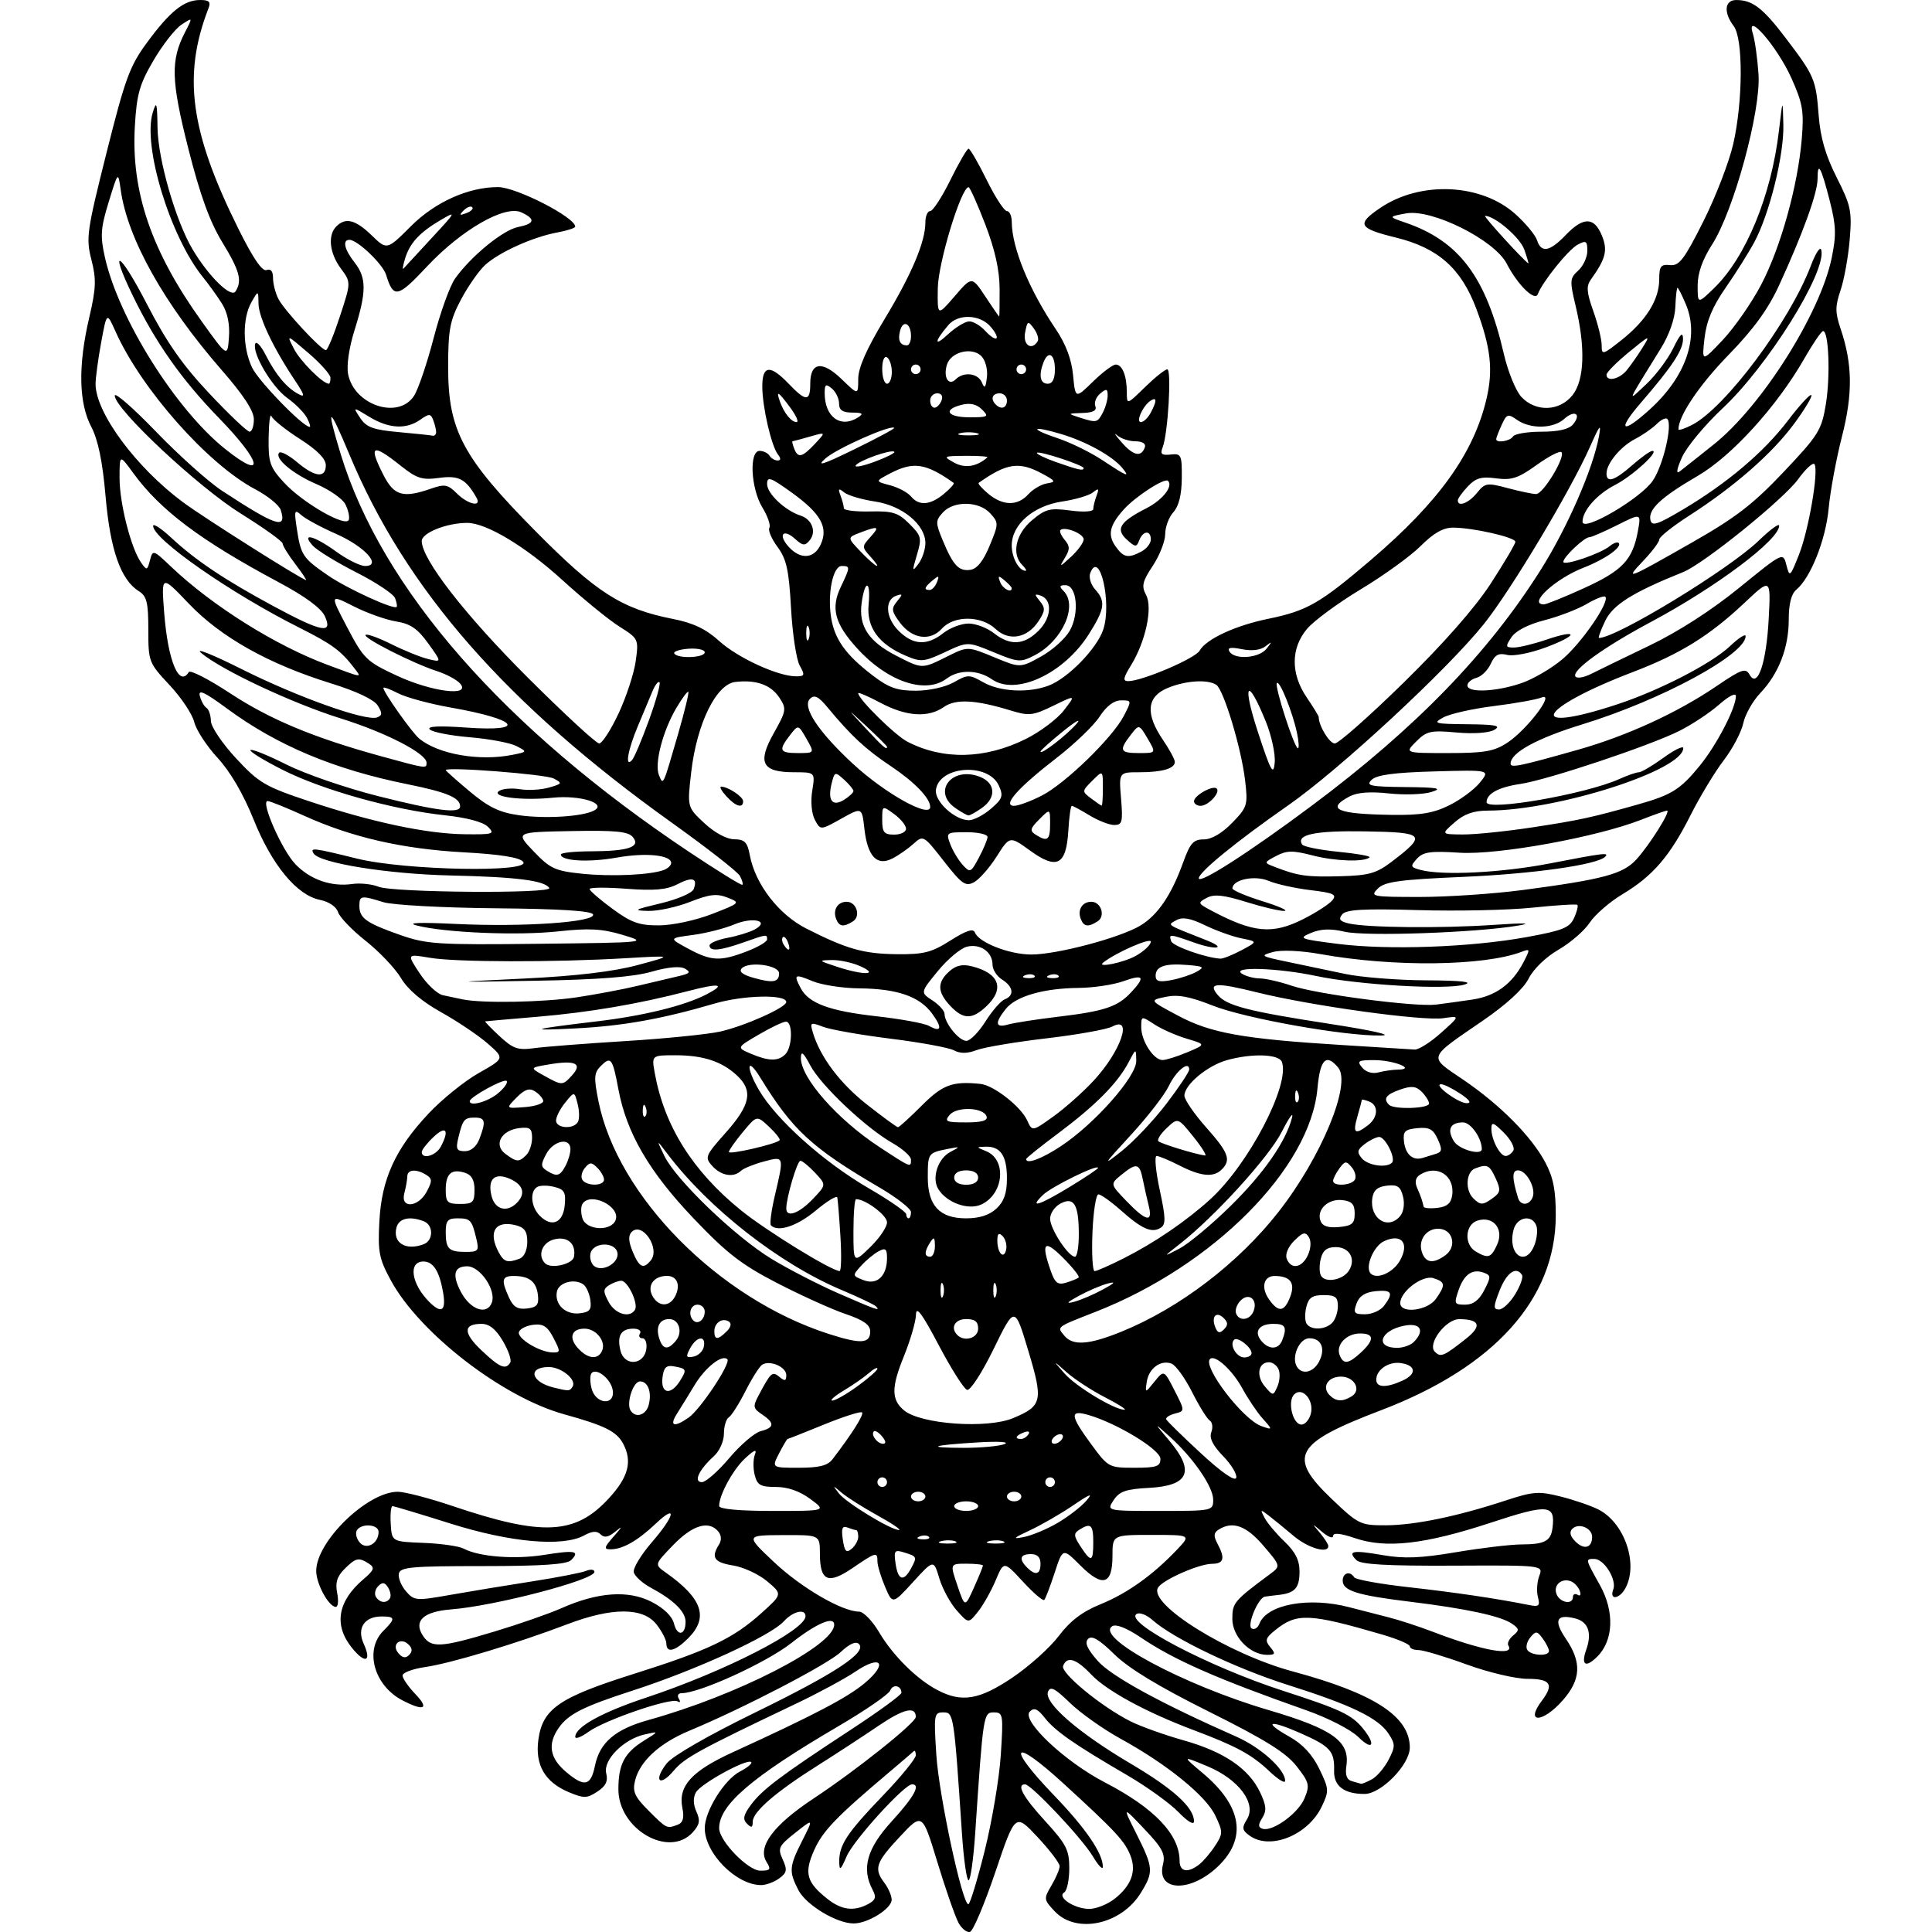 <?xml version="1.0" encoding="UTF-8" standalone="no"?>
<!-- Created with Inkscape (http://www.inkscape.org/) -->
<svg xmlns:dc="http://purl.org/dc/elements/1.1/" xmlns:cc="http://creativecommons.org/ns#" xmlns:rdf="http://www.w3.org/1999/02/22-rdf-syntax-ns#" xmlns:svg="http://www.w3.org/2000/svg" xmlns="http://www.w3.org/2000/svg" xmlns:sodipodi="http://sodipodi.sourceforge.net/DTD/sodipodi-0.dtd" xmlns:inkscape="http://www.inkscape.org/namespaces/inkscape" width="300" height="300" id="svg7755" version="1.1" inkscape:version="0.48.2 r9819" sodipodi:docname="New document 76">
  <defs id="defs7757"/>
  <sodipodi:namedview id="base" pagecolor="#ffffff" bordercolor="#666666" borderopacity="1.0" inkscape:pageopacity="0.0" inkscape:pageshadow="2" inkscape:zoom="0.35" inkscape:cx="16.428571" inkscape:cy="520" inkscape:document-units="px" inkscape:current-layer="layer1" showgrid="false" inkscape:window-width="903" inkscape:window-height="654" inkscape:window-x="20" inkscape:window-y="20" inkscape:window-maximized="0"/>
  <g inkscape:label="Layer 1" inkscape:groupmode="layer" id="layer1" transform="translate(0,-752.362)">
    <path style="fill:#000000" d="m 148.819,1050.892 c -0.514,-0.947 -1.985,-5.172 -3.268,-9.389 -2.334,-7.668 -2.334,-7.668 -5.819,-3.942 -3.76,4.02 -4.074,4.962 -2.392,7.186 0.601,0.795 1.104,1.96 1.117,2.589 0.028,1.375 -3.674,3.699 -5.893,3.699 -2.651,0 -7.389,-2.859 -8.592,-5.184 -1.5,-2.901 -1.442,-3.635 0.613,-7.694 1.746,-3.449 1.746,-3.449 -1.085,-1.207 -2.605,2.063 -2.761,2.394 -1.962,4.149 0.74,1.625 0.659,2.06 -0.547,2.943 -0.779,0.57 -2.039,1.036 -2.801,1.036 -3.858,0 -8.75,-4.936 -8.756,-8.836 -0.007,-2.634 3.045,-7.547 5.458,-8.795 1.169,-0.605 1.96,-1.264 1.758,-1.467 -0.609,-0.609 -7.827,3.344 -8.588,4.704 -0.457,0.816 -0.429,1.875 0.076,2.985 0.624,1.37 0.509,2.025 -0.567,3.213 -3.682,4.069 -11.547,-0.478 -11.547,-6.675 0,-3.876 0.935,-5.658 3.958,-7.545 2.373,-1.481 2.373,-1.481 0.139,-0.981 -3.287,0.735 -6.504,3.984 -5.987,6.046 0.306,1.218 -0.065,1.981 -1.382,2.844 -1.604,1.051 -2.085,1.06 -4.419,0.085 -3.709,-1.55 -5.264,-4.215 -4.739,-8.124 0.646,-4.817 3.192,-6.58 14.78,-10.234 11.634,-3.668 15.467,-5.495 19.884,-9.475 3.24,-2.92 3.24,-2.92 0.873,-4.912 -1.302,-1.095 -3.682,-2.202 -5.289,-2.459 -2.949,-0.472 -3.471,-1.235 -2.208,-3.231 0.438,-0.692 0.4,-1.442 -0.103,-2.048 -1.462,-1.761 -3.984,-1.006 -6.977,2.087 -2.944,3.043 -2.944,3.043 -1.186,4.283 5.709,4.024 6.719,6.981 3.49,10.211 -2.032,2.032 -3.386,2.357 -3.386,0.811 0,-0.559 -0.695,-1.9 -1.544,-2.979 -2.083,-2.648 -6.891,-2.654 -13.823,-0.015 -7.803,2.971 -18.119,6.08 -22.061,6.649 -1.946,0.281 -3.538,0.873 -3.538,1.316 0,0.443 0.901,1.746 2.001,2.895 2.197,2.293 1.353,2.707 -1.993,0.976 -4.442,-2.297 -5.969,-7.822 -2.987,-10.804 1.916,-1.916 1.875,-2.234 -0.281,-2.234 -2.667,0 -3.869,1.823 -2.78,4.215 1.294,2.84 0.223,3.204 -1.843,0.627 -2.823,-3.521 -2.195,-7.211 1.809,-10.624 1.668,-1.422 1.803,-1.799 0.861,-2.409 -1.596,-1.033 -2.044,-0.937 -3.802,0.821 -1.157,1.157 -1.454,2.131 -1.136,3.724 0.237,1.186 0.143,2.157 -0.209,2.157 -1.093,0 -3.046,-3.574 -3.046,-5.575 0,-4.587 7.944,-12.301 12.668,-12.301 1.072,0 4.889,0.994 8.481,2.208 13.988,4.728 19.064,4.486 24.267,-1.158 3.076,-3.337 3.713,-5.768 2.235,-8.53 -1.014,-1.895 -2.842,-2.802 -9.187,-4.561 -9.55,-2.646 -22.418,-12.591 -26.866,-20.764 -1.836,-3.374 -2.041,-4.419 -1.792,-9.15 0.348,-6.623 2.467,-11.27 7.658,-16.792 2.069,-2.202 5.57,-5.026 7.779,-6.276 4.016,-2.273 4.016,-2.273 1.402,-4.563 -1.438,-1.259 -4.692,-3.449 -7.232,-4.866 -3.011,-1.68 -5.185,-3.527 -6.248,-5.309 -0.896,-1.503 -3.361,-4.101 -5.476,-5.773 -2.115,-1.672 -4.051,-3.684 -4.3,-4.471 -0.268,-0.843 -1.412,-1.622 -2.787,-1.897 -3.606,-0.721 -7.471,-5.391 -10.315,-12.461 -1.607,-3.994 -3.624,-7.45 -5.602,-9.595 -1.7,-1.843 -3.332,-4.35 -3.628,-5.57 -0.295,-1.22 -2.019,-3.803 -3.832,-5.74 -3.229,-3.452 -3.295,-3.625 -3.295,-8.589 0,-4.24 -0.24,-5.216 -1.472,-5.986 -2.81,-1.755 -4.442,-6.4 -5.162,-14.69 -0.476,-5.484 -1.157,-8.785 -2.239,-10.861 -1.94,-3.721 -2.045,-9.487 -0.308,-16.911 1.071,-4.578 1.124,-5.962 0.344,-9.004 -0.863,-3.368 -0.715,-4.417 2.351,-16.622 2.918,-11.618 3.606,-13.479 6.353,-17.197 3.552,-4.809 5.696,-6.511 8.199,-6.511 1.387,0 1.665,0.285 1.271,1.303 -4.034,10.407 -2.855,19.109 4.636,34.194 2.28,4.592 3.715,6.696 4.39,6.437 0.651,-0.25 1.002,0.183 1.002,1.234 0,0.89 0.374,2.35 0.832,3.245 0.905,1.769 6.644,7.958 7.38,7.958 0.25,0 1.231,-2.37 2.18,-5.266 1.727,-5.266 1.727,-5.266 0.136,-7.418 -1.766,-2.388 -2.062,-5.167 -0.697,-6.532 1.438,-1.438 2.972,-1.048 5.496,1.397 2.364,2.291 2.364,2.291 6.089,-1.434 3.752,-3.752 8.953,-6.081 13.539,-6.064 2.832,0.011 11.968,4.695 11.968,6.137 0,0.216 -1.257,0.625 -2.793,0.908 -3.802,0.7 -9.105,3.101 -11.237,5.088 -0.967,0.902 -2.644,3.315 -3.727,5.364 -1.704,3.225 -1.969,4.624 -1.974,10.443 -0.01,9.837 2.237,14.048 13.643,25.562 9.406,9.495 13.306,11.982 21.246,13.55 3.196,0.631 5.125,1.553 7.233,3.458 2.89,2.611 9.097,5.455 11.904,5.455 1.347,0 1.407,-0.179 0.563,-1.676 -0.52,-0.922 -1.125,-4.926 -1.346,-8.898 -0.331,-5.949 -0.7,-7.626 -2.095,-9.512 -0.931,-1.26 -1.503,-2.598 -1.27,-2.974 0.233,-0.376 -0.254,-1.794 -1.08,-3.15 -1.806,-2.963 -2.095,-8.796 -0.435,-8.796 0.59,0 1.28,0.335 1.534,0.745 0.253,0.41 0.817,0.745 1.252,0.745 0.526,0 0.547,-0.313 0.063,-0.931 -1.027,-1.312 -2.433,-7.422 -2.433,-10.571 0,-3.297 1.217,-3.42 4.096,-0.415 2.696,2.814 3.352,2.809 3.352,-0.023 0,-3.35 1.864,-3.607 4.89,-0.674 2.558,2.479 2.558,2.479 2.558,-0.038 0,-1.73 1.274,-4.63 4.074,-9.27 4.244,-7.036 6.354,-12.029 6.354,-15.04 0,-0.973 0.338,-1.768 0.752,-1.768 0.414,0 1.826,-2.179 3.139,-4.841 1.313,-2.663 2.579,-4.841 2.812,-4.841 0.234,0 1.499,2.179 2.812,4.841 1.313,2.663 2.726,4.841 3.139,4.841 0.413,0 0.755,0.754 0.76,1.676 0.019,4.01 2.683,10.511 6.813,16.631 1.585,2.348 2.469,4.69 2.707,7.168 0.354,3.68 0.354,3.68 3.078,1.02 1.498,-1.463 3.094,-2.66 3.545,-2.66 1.022,0 1.724,1.754 1.724,4.309 0,1.952 0,1.952 2.824,-0.806 1.553,-1.517 3.11,-2.758 3.459,-2.758 0.698,0 0.104,10.017 -0.719,12.109 -0.413,1.049 -0.166,1.271 1.243,1.117 1.649,-0.18 1.756,0.047 1.728,3.673 -0.019,2.568 -0.457,4.337 -1.303,5.272 -0.701,0.774 -1.274,2.31 -1.274,3.413 0,1.103 -0.864,3.312 -1.921,4.908 -1.621,2.449 -1.785,3.157 -1.049,4.532 1.063,1.986 -0.072,7.26 -2.361,10.968 -1.195,1.936 -1.277,2.421 -0.407,2.421 2.153,0 10.408,-3.526 11.085,-4.734 1.004,-1.794 5.536,-3.896 10.666,-4.948 6.017,-1.234 8.004,-2.374 15.941,-9.148 10.522,-8.98 15.942,-16.53 17.933,-24.98 1.064,-4.517 0.674,-7.999 -1.568,-13.991 -2.353,-6.288 -5.942,-9.471 -12.495,-11.076 -5.82,-1.426 -6.163,-2.073 -2.437,-4.599 6.272,-4.25 15.722,-3.809 21.025,0.983 1.581,1.428 3.079,3.241 3.329,4.029 0.642,2.022 1.975,1.782 4.45,-0.803 2.727,-2.846 4.411,-2.836 5.6,0.034 0.96,2.317 0.643,3.609 -1.676,6.848 -0.754,1.053 -0.685,1.98 0.367,4.941 0.712,2.005 1.295,4.383 1.295,5.284 0,1.559 0.148,1.521 3.074,-0.796 3.835,-3.038 5.858,-6.285 5.861,-9.413 0,-2.057 0.25,-2.386 1.679,-2.234 1.424,0.151 2.2,-0.865 5.168,-6.773 1.921,-3.823 4.015,-9.252 4.655,-12.064 1.509,-6.636 1.546,-16.318 0.069,-18.27 -1.614,-2.134 -1.425,-4.053 0.398,-4.053 2.51,0 4.121,1.237 7.642,5.866 4.493,5.908 4.72,6.437 5.146,12.019 0.265,3.466 1.064,6.224 2.799,9.662 2.215,4.387 2.393,5.24 2.02,9.679 -0.224,2.677 -0.862,6.206 -1.417,7.841 -0.848,2.5 -0.848,3.447 -3.8e-4,5.953 1.865,5.51 1.921,10.099 0.208,16.801 -0.884,3.459 -1.81,8.467 -2.057,11.13 -0.452,4.868 -2.802,10.772 -5.021,12.614 -0.778,0.646 -1.175,2.21 -1.175,4.632 0,4.388 -1.554,8.398 -4.43,11.43 -1.166,1.229 -2.351,3.337 -2.635,4.684 -0.283,1.347 -1.65,3.937 -3.038,5.755 -1.388,1.818 -3.701,5.644 -5.14,8.501 -3.21,6.375 -5.861,9.454 -10.564,12.275 -1.988,1.192 -4.284,3.184 -5.103,4.427 -0.819,1.243 -2.998,3.131 -4.841,4.195 -1.954,1.128 -3.887,2.994 -4.634,4.474 -0.809,1.601 -3.422,4.008 -7.076,6.517 -8.729,5.994 -8.556,5.483 -3.104,9.186 5.755,3.908 10.634,8.831 12.789,12.903 1.222,2.309 1.612,4.327 1.598,8.268 -0.046,12.902 -9.539,23.46 -27.118,30.16 -13.503,5.146 -14.618,7.159 -7.65,13.801 4.129,3.936 4.424,4.079 8.379,4.069 4.48,-0.012 11.12,-1.384 18.573,-3.838 4.305,-1.417 5.174,-1.481 8.565,-0.628 2.076,0.522 4.711,1.424 5.856,2.004 4.057,2.056 6.255,8.407 4.224,12.204 -0.936,1.749 -2.557,1.935 -1.899,0.219 0.576,-1.501 -1.428,-4.736 -2.934,-4.736 -1.425,0 -1.433,-0.038 0.853,4.052 2.289,4.095 2.133,8.579 -0.387,11.098 -1.832,1.832 -2.587,1.357 -1.722,-1.082 0.916,-2.583 0.297,-4.322 -1.719,-4.828 -2.942,-0.738 -3.404,0.28 -1.441,3.174 2.474,3.646 2.338,6.315 -0.486,9.531 -3.135,3.571 -5.945,3.631 -3.251,0.07 1.924,-2.544 1.363,-3.396 -2.237,-3.396 -1.843,0 -6.064,-0.998 -9.453,-2.235 -3.367,-1.229 -6.729,-2.234 -7.47,-2.234 -0.741,0 -1.347,-0.261 -1.347,-0.58 0,-0.319 -1.927,-1.141 -4.283,-1.828 -11.376,-3.314 -13.276,-3.39 -16.64,-0.667 -1.497,1.212 -1.604,1.585 -0.748,2.616 0.862,1.038 0.796,1.203 -0.482,1.203 -2.668,0 -5.405,-2.828 -5.405,-5.583 0,-2.495 0.26,-2.805 5.814,-6.928 1.718,-1.275 1.718,-1.275 -0.989,-4.437 -2.67,-3.119 -4.777,-3.877 -6.95,-2.501 -0.774,0.49 -0.817,0.995 -0.186,2.174 1.229,2.297 1.005,3.121 -0.854,3.139 -2.047,0.02 -7.618,2.477 -8.369,3.691 -1.582,2.559 10.894,10.323 20.931,13.025 12.648,3.405 18.161,6.993 18.161,11.819 0,2.645 -4.445,7.2 -7.026,7.2 -3.191,0 -4.798,-1.229 -4.73,-3.616 0.086,-3.026 -0.578,-3.769 -5.189,-5.809 -4.906,-2.17 -5.962,-1.833 -1.723,0.549 2.044,1.149 3.546,2.771 4.62,4.991 1.511,3.121 1.53,3.418 0.382,5.826 -2.133,4.473 -8.043,6.852 -11.23,4.521 -1.148,-0.84 -1.207,-1.212 -0.395,-2.512 1.537,-2.462 -1.252,-6.212 -6.135,-8.247 -3.952,-1.647 -3.952,-1.647 -0.689,1.095 6.083,5.112 6.876,10.128 2.292,14.489 -4.293,4.083 -9.562,3.873 -8.505,-0.339 0.406,-1.617 -0.082,-2.545 -2.903,-5.516 -3.391,-3.571 -3.391,-3.571 -1.19,0.817 2.622,5.224 2.666,5.858 0.64,9.135 -3.041,4.92 -10.008,6.404 -13.354,2.843 -1.714,-1.824 -1.729,-1.948 -0.502,-4.025 0.696,-1.179 1.266,-2.525 1.266,-2.991 0,-0.466 -1.551,-2.506 -3.447,-4.533 -3.447,-3.685 -3.447,-3.685 -6.517,5.391 -1.689,4.992 -3.466,9.198 -3.951,9.348 -0.484,0.15 -1.301,-0.502 -1.815,-1.448 z m -14.004,-2.87 c 1.144,-0.612 1.291,-1.073 0.696,-2.186 -1.778,-3.323 -0.915,-6.425 2.97,-10.676 3.471,-3.798 4.53,-5.728 3.142,-5.728 -1.198,0 -9.075,8.666 -10.154,11.172 -0.933,2.167 -1.127,2.316 -1.152,0.882 -0.044,-2.619 1.187,-4.491 6.772,-10.299 2.814,-2.926 5.116,-5.747 5.116,-6.269 0,-0.522 -0.14,-0.809 -0.311,-0.638 -0.171,0.171 -1.901,1.651 -3.844,3.29 -8.183,6.901 -10.301,9.103 -11.633,12.094 -1.586,3.563 -1.189,4.995 2.104,7.585 2.175,1.711 4.098,1.947 6.294,0.771 z m 38.261,-0.816 c 2.558,-2.012 3.394,-4.221 2.5,-6.6 -0.867,-2.309 -2.266,-3.823 -10.469,-11.329 -7.971,-7.294 -8.957,-5.943 -1.395,1.912 4.897,5.087 7.543,8.968 7.537,11.056 0,0.532 -0.703,-0.205 -1.559,-1.639 -1.669,-2.797 -9.555,-11.172 -10.518,-11.172 -1.388,0 -0.329,1.93 3.142,5.728 3.277,3.585 3.724,4.465 3.724,7.322 0,1.786 -0.355,3.467 -0.789,3.736 -1.174,0.726 1.544,2.528 3.854,2.556 1.071,0.013 2.859,-0.693 3.972,-1.569 z m -20.178,-7.452 c 1.143,-4.565 2.271,-11.268 2.506,-14.896 0.406,-6.262 0.351,-6.597 -1.076,-6.597 -1.625,0 -1.658,0.215 -2.903,18.807 -0.268,3.994 -0.73,7.262 -1.027,7.262 -0.297,0 -0.76,-3.268 -1.027,-7.262 -1.245,-18.591 -1.278,-18.807 -2.903,-18.807 -1.427,0 -1.482,0.335 -1.076,6.599 0.409,6.321 4.028,23.194 4.974,23.194 0.25,0 1.39,-3.735 2.533,-8.3 z m -33.868,1.736 c -1.469,-2.352 1.038,-5.721 7.367,-9.903 6.602,-4.362 15.807,-11.712 15.807,-12.622 0,-1.711 -1.908,-1.26 -5.775,1.367 -2.354,1.599 -6.62,4.385 -9.479,6.19 -6.528,4.122 -10.069,7.19 -10.069,8.723 0,0.923 -0.199,0.99 -0.892,0.297 -0.692,-0.692 -0.552,-1.35 0.628,-2.942 1.757,-2.37 4.647,-4.542 15.511,-11.653 4.313,-2.824 7.843,-5.401 7.843,-5.728 0,-1.141 -1.337,-1.41 -1.743,-0.351 -0.225,0.587 -3.863,3.091 -8.085,5.565 -13.401,7.853 -18.475,12.194 -18.475,15.808 0,1.973 4.48,6.599 6.391,6.599 1.565,0 1.698,-0.185 0.971,-1.349 z m 67.175,0.395 c 0.645,-0.499 1.76,-1.809 2.477,-2.911 1.234,-1.896 1.235,-2.147 0.029,-4.689 -1.456,-3.069 -7.477,-7.957 -14.673,-11.912 -2.712,-1.491 -6.265,-4.005 -7.897,-5.589 -2.356,-2.286 -3.058,-2.64 -3.412,-1.718 -0.651,1.695 4.689,6.341 12.768,11.11 6.714,3.963 9.906,6.862 9.906,8.996 0,0.636 -0.982,0.054 -2.421,-1.433 -1.331,-1.377 -4.934,-3.966 -8.007,-5.755 -8.188,-4.767 -11.111,-6.803 -12.74,-8.874 -1.116,-1.419 -1.659,-1.645 -2.332,-0.972 -1.362,1.362 5.441,7.775 11.673,11.003 7.664,3.97 11.591,8.093 11.591,12.172 0,1.705 1.263,1.943 3.035,0.572 z m 16.355,-10.277 c 0.85,-2.051 0.745,-2.473 -1.238,-5.001 -1.653,-2.106 -4.874,-4.111 -13.593,-8.458 -7.805,-3.892 -12.461,-6.714 -14.693,-8.904 -2.342,-2.298 -3.495,-2.978 -4.072,-2.4 -0.577,0.577 -0.16,1.541 1.474,3.402 2.106,2.399 9.746,6.578 21.551,11.789 3.805,1.68 7.567,5.088 7.567,6.855 0,0.459 -1.089,-0.2 -2.421,-1.463 -2.767,-2.625 -5.123,-3.906 -11.836,-6.433 -7.339,-2.762 -13.455,-6.087 -15.861,-8.622 -2.345,-2.47 -3.756,-2.899 -4.361,-1.323 -0.418,1.088 5.888,6.28 10.416,8.576 1.56,0.791 5.295,2.131 8.3,2.977 6.27,1.766 10.112,4.375 11.869,8.06 0.97,2.034 1.044,2.862 0.352,3.969 -0.672,1.076 -0.667,1.468 0.019,1.697 1.547,0.516 5.56,-2.386 6.527,-4.72 z m -97.316,4.088 c 0.82,-0.315 1.023,-1.053 0.714,-2.598 -0.68,-3.398 1.416,-5.715 7.818,-8.643 12.668,-5.795 17.762,-8.463 20.474,-10.722 3.717,-3.096 2.575,-4.519 -1.439,-1.794 -1.592,1.081 -5.744,3.322 -9.226,4.98 -15.056,7.17 -17.293,8.396 -18.981,10.402 -2.196,2.61 -3.189,1.549 -1.071,-1.144 0.911,-1.158 6.42,-4.33 13.659,-7.864 12.564,-6.133 17.479,-9.374 16.182,-10.671 -0.474,-0.474 -1.464,-0.035 -2.838,1.26 -2.044,1.926 -15.037,8.677 -23.487,12.204 -4.662,1.946 -7.693,4.734 -8.442,7.763 -0.419,1.694 -0.058,2.49 2.107,4.655 2.821,2.821 2.829,2.825 4.53,2.172 z m -12.858,-9.161 c 0.736,-3.6 3.152,-5.66 8.317,-7.094 13.753,-3.818 28.763,-11.51 28.83,-14.774 0.029,-1.432 -2.732,-0.258 -6.671,2.837 -3.846,3.022 -14.227,7.766 -17.01,7.774 -0.547,0 -0.742,0.38 -0.444,0.863 0.297,0.481 0.207,0.66 -0.205,0.405 -1.01,-0.625 -11.311,2.904 -13.831,4.738 -1.127,0.82 -2.048,1.169 -2.048,0.777 0,-1.53 4.115,-3.807 11.025,-6.1 12.12,-4.022 24.726,-10.462 24.726,-12.632 0,-1.226 -1.947,-0.772 -3.352,0.781 -2.051,2.266 -13.628,7.571 -23.491,10.764 -7.665,2.481 -9.971,3.644 -11.469,5.782 -1.776,2.536 -1.407,4.714 1.166,6.879 2.829,2.38 3.812,2.16 4.458,-1 z m 120.618,2.131 c 0.788,-0.422 1.961,-1.788 2.606,-3.036 1.068,-2.066 1.068,-2.43 0,-4.065 -1.587,-2.422 -5.764,-4.445 -15.615,-7.563 -8.118,-2.569 -17.862,-7.24 -21.049,-10.089 -0.891,-0.797 -1.992,-1.22 -2.446,-0.939 -2.031,1.255 11.159,8.182 22.707,11.925 8.941,2.898 10.706,3.731 12.438,5.87 2.061,2.545 1.515,3.529 -0.728,1.313 -1.14,-1.127 -4.689,-2.954 -8.007,-4.123 -14.032,-4.945 -20.609,-7.838 -25.792,-11.344 -2.13,-1.441 -3.812,-2.107 -4.403,-1.742 -2.774,1.714 11.02,9.125 24.236,13.019 9.99,2.944 12.674,4.861 12.117,8.652 -0.213,1.449 0.051,2.182 0.864,2.401 0.644,0.173 1.276,0.354 1.405,0.401 0.129,0.048 0.88,-0.259 1.668,-0.68 z m -55.801,-15.805 c 2.588,-1.741 5.83,-4.653 7.205,-6.47 1.78,-2.352 3.647,-3.771 6.481,-4.923 4.14,-1.682 8.12,-4.522 11.862,-8.462 2.188,-2.304 2.188,-2.304 -3.91,-2.304 -6.098,0 -6.098,0 -6.098,3.272 0,4.482 -1.535,4.925 -5.011,1.449 -2.707,-2.707 -2.707,-2.707 -3.966,1.156 -0.693,2.125 -1.421,4.024 -1.618,4.222 -0.197,0.198 -1.69,-1.085 -3.317,-2.85 -2.958,-3.209 -2.958,-3.209 -4.222,-0.201 -0.695,1.654 -1.93,3.846 -2.745,4.87 -1.482,1.862 -1.482,1.862 -3.309,-0.197 -1.005,-1.132 -2.221,-3.375 -2.703,-4.984 -0.876,-2.925 -0.876,-2.925 -4.066,0.569 -3.19,3.494 -3.19,3.494 -4.364,0.725 -0.646,-1.523 -1.174,-3.283 -1.174,-3.91 0,-1.531 -0.196,-1.479 -3.88,1.033 -3.799,2.59 -5.057,2.027 -5.057,-2.265 0,-2.888 0,-2.888 -5.772,-2.861 -5.772,0.027 -5.772,0.027 -1.347,4.197 4.224,3.98 10.559,7.67 13.194,7.686 0.678,0 2.074,1.432 3.102,3.173 2.152,3.644 5.847,7.312 9.072,9.007 3.773,1.983 6.499,1.531 11.646,-1.931 z M 63.468,1007.75 c -1.257,-1.257 -2.751,-0.061 -1.622,1.299 0.623,0.751 1.136,0.845 1.675,0.306 0.539,-0.539 0.523,-1.03 -0.053,-1.605 z m 170.742,0.117 c -0.207,-0.335 0.13,-1.029 0.749,-1.543 0.996,-0.826 0.973,-1.038 -0.194,-1.84 -1.73,-1.188 -7.11,-2.346 -15.836,-3.41 -8.196,-0.999 -10.435,-1.702 -10.435,-3.277 0,-1.219 1.15,-1.543 1.792,-0.504 0.215,0.347 4.005,1.034 8.423,1.526 7.223,0.805 13.739,1.77 18.743,2.776 1.515,0.305 1.712,0.123 1.352,-1.252 -0.231,-0.884 -0.136,-2.356 0.211,-3.27 0.632,-1.662 0.632,-1.662 -13.413,-1.596 -10.215,0.048 -14.297,-0.184 -14.969,-0.852 -1.444,-1.435 -0.614,-1.597 4.041,-0.789 3.336,0.58 5.933,0.478 11.407,-0.447 3.898,-0.659 8.491,-1.203 10.205,-1.209 3.596,-0.013 4.535,-0.522 4.79,-2.595 0.446,-3.626 -0.672,-3.716 -9.602,-0.777 -10.196,3.356 -16.233,4.047 -21.043,2.408 -2.267,-0.772 -3.428,-0.892 -3.428,-0.353 0,0.448 -0.754,0.177 -1.676,-0.604 -1.674,-1.417 -1.674,-1.417 -0.372,0.129 0.717,0.852 1.303,1.773 1.303,2.048 0,1.231 -3.148,0.314 -5.374,-1.566 -1.346,-1.137 -3.088,-2.561 -3.872,-3.165 -1.323,-1.02 -1.368,-0.992 -0.623,0.391 0.441,0.819 1.837,2.474 3.101,3.677 1.649,1.569 2.299,2.872 2.299,4.611 0,2.568 -0.714,3.363 -3.267,3.64 -0.866,0.094 -1.817,0.214 -2.114,0.266 -1.046,0.184 -2.83,4.465 -2.059,4.941 0.411,0.254 0.953,-0.075 1.205,-0.73 1.157,-3.015 7.685,-4.215 13.97,-2.567 1.686,0.442 4.406,1.141 6.045,1.553 1.639,0.412 4.756,1.43 6.927,2.262 7.675,2.941 12.795,3.866 11.714,2.117 z m 6.311,0.854 c 0,-0.331 -0.437,-1.2 -0.97,-1.929 -0.869,-1.189 -1.07,-1.207 -1.926,-0.175 -0.526,0.633 -0.74,1.502 -0.475,1.929 0.563,0.911 3.372,1.057 3.372,0.175 z m -163.794,-2.998 c 3.856,-1.161 8.561,-2.8 10.457,-3.642 5.623,-2.498 10.36,-2.837 13.961,-1 1.936,0.988 3.221,2.232 3.516,3.405 0.51,2.03 1.794,1.812 1.794,-0.305 0,-1.555 -1.862,-3.384 -5.341,-5.248 -1.364,-0.731 -2.58,-1.836 -2.704,-2.456 -0.123,-0.62 1.134,-2.696 2.793,-4.614 3.609,-4.169 4.011,-6.118 0.596,-2.886 -2.784,2.635 -5.116,3.96 -6.97,3.96 -1.108,0 -1.034,-0.297 0.51,-2.043 1.281,-1.449 1.359,-1.668 0.269,-0.755 -1.1,0.921 -1.766,1.059 -2.341,0.484 -0.575,-0.575 -1.303,-0.53 -2.559,0.158 -3.317,1.817 -11.45,1.097 -20.749,-1.839 -4.711,-1.487 -8.765,-2.705 -9.009,-2.707 -0.244,0 -0.369,1.239 -0.276,2.756 0.167,2.758 0.167,2.758 5.093,2.95 2.709,0.105 5.515,0.507 6.235,0.892 2.368,1.267 7.936,1.701 12.481,0.972 4.816,-0.772 5.63,-0.613 4.194,0.819 -0.658,0.657 -4.567,0.919 -13.718,0.919 -11.095,0 -12.828,0.157 -13.026,1.182 -0.126,0.65 0.372,1.877 1.106,2.726 1.281,1.481 1.559,1.504 6.921,0.556 3.072,-0.543 8.77,-1.482 12.662,-2.086 3.892,-0.604 7.662,-1.338 8.379,-1.632 0.717,-0.294 1.303,-0.224 1.303,0.154 0,1.253 -15.443,5.294 -22.272,5.827 -4.224,0.33 -5.813,1.758 -4.427,3.977 1.292,2.07 2.725,2.002 11.123,-0.527 z m 75.906,-10.26 c 0,-0.16 -1.153,-0.291 -2.562,-0.291 -2.562,0 -2.562,0 -1.398,3.414 1.163,3.414 1.163,3.414 2.562,0.291 0.769,-1.718 1.398,-3.254 1.398,-3.414 z m -92.078,5.073 c 0.202,-0.327 0.068,-1.078 -0.297,-1.67 -0.502,-0.813 -0.875,-0.866 -1.525,-0.216 -0.473,0.473 -0.635,1.224 -0.36,1.67 0.588,0.952 1.661,1.058 2.181,0.215 z m 183.69,-0.195 c 0,-0.434 0.331,-0.584 0.736,-0.334 0.414,0.256 0.552,-0.026 0.315,-0.643 -0.232,-0.604 -0.845,-1.261 -1.362,-1.459 -1.459,-0.56 -2.771,0.6 -2.241,1.981 0.522,1.362 2.552,1.723 2.552,0.455 z M 141.494,995.853 c 0.941,-1.757 0.915,-1.809 -1.21,-2.46 -1.372,-0.421 -1.511,-0.219 -1.219,1.77 0.385,2.623 1.261,2.872 2.429,0.691 z m 20.076,-0.681 c 0,-0.993 -0.497,-1.49 -1.49,-1.49 -1.688,0 -1.909,0.772 -0.596,2.085 1.313,1.313 2.085,1.092 2.085,-0.596 z m 8.193,-3.352 c 0,-2.706 -0.387,-3.046 -2.176,-1.914 -0.901,0.57 -0.871,0.956 0.203,2.595 1.664,2.539 1.972,2.433 1.972,-0.681 z m -36.496,-0.836 c 0,-0.564 -0.14,-1.026 -0.311,-1.026 -0.171,0 -0.786,-0.182 -1.365,-0.404 -0.807,-0.309 -0.975,0.132 -0.718,1.881 0.271,1.845 0.534,2.121 1.365,1.43 0.566,-0.47 1.03,-1.316 1.03,-1.881 z m -74.482,-0.745 c 0,-1.196 -2.665,-1.392 -3.372,-0.249 -0.264,0.428 -0.072,1.27 0.427,1.871 1.032,1.243 2.945,0.189 2.945,-1.623 z m 188.438,0.769 c 0,-1.385 -2.092,-2.235 -3.077,-1.25 -0.494,0.494 -0.332,1.153 0.482,1.968 1.345,1.344 2.595,0.999 2.595,-0.718 z m -98.86,0.696 c -0.504,-0.204 -1.51,-0.216 -2.234,-0.028 -0.725,0.189 -0.312,0.356 0.917,0.371 1.229,0.015 1.822,-0.139 1.318,-0.343 z m 7.448,0 c -0.504,-0.204 -1.51,-0.216 -2.234,-0.028 -0.725,0.189 -0.312,0.356 0.917,0.371 1.229,0.015 1.822,-0.139 1.318,-0.343 z m -11.574,-0.706 c -0.247,-0.247 -0.89,-0.274 -1.428,-0.059 -0.594,0.238 -0.418,0.414 0.45,0.45 0.785,0.032 1.225,-0.144 0.978,-0.391 z m 19.94,-2.131 c 1.639,-0.954 3.65,-2.497 4.469,-3.43 1.153,-1.314 0.695,-1.158 -2.029,0.69 -1.935,1.312 -4.951,3.052 -6.703,3.866 -2.602,1.209 -2.776,1.4 -0.951,1.044 1.229,-0.24 3.576,-1.216 5.215,-2.17 z m -27.886,-1.169 c -2.228,-1.228 -4.736,-2.814 -5.573,-3.524 -1.46,-1.239 -1.479,-1.235 -0.455,0.082 1.137,1.463 8.085,5.692 9.334,5.681 0.41,0 -1.078,-1.011 -3.306,-2.239 z m -10.473,-2.582 c -1.646,-1.214 -3.505,-1.862 -5.344,-1.862 -2.387,0 -2.892,-0.286 -3.287,-1.86 -0.257,-1.023 -0.245,-2.44 0.027,-3.148 0.355,-0.924 -0.071,-0.767 -1.505,0.557 -1.88,1.734 -4.042,5.696 -4.042,7.407 0,0.483 3.103,0.769 8.338,0.769 8.338,0 8.338,0 5.814,-1.862 z m 26.069,1.117 c 0,-0.41 -0.838,-0.745 -1.862,-0.745 -1.024,0 -1.862,0.335 -1.862,0.745 0,0.41 0.838,0.745 1.862,0.745 1.024,0 1.862,-0.335 1.862,-0.745 z m 36.496,-1.006 c 0,-2 -3.116,-6.515 -6.76,-9.794 -2.483,-2.234 -2.483,-2.234 -0.096,0.585 4.069,4.805 3.116,7.053 -3.13,7.38 -3.555,0.186 -4.57,0.539 -5.473,1.904 -1.108,1.676 -1.108,1.676 7.175,1.676 8.198,0 8.284,-0.018 8.284,-1.75 z m -44.689,-0.484 c 0,-0.41 -0.503,-0.745 -1.117,-0.745 -0.614,0 -1.117,0.335 -1.117,0.745 0,0.41 0.503,0.745 1.117,0.745 0.614,0 1.117,-0.335 1.117,-0.745 z m 14.896,0 c 0,-0.41 -0.503,-0.745 -1.117,-0.745 -0.614,0 -1.117,0.335 -1.117,0.745 0,0.41 0.503,0.745 1.117,0.745 0.614,0 1.117,-0.335 1.117,-0.745 z m -20.855,-2.234 c 0,-0.41 -0.335,-0.745 -0.745,-0.745 -0.41,0 -0.745,0.335 -0.745,0.745 0,0.41 0.335,0.745 0.745,0.745 0.41,0 0.745,-0.335 0.745,-0.745 z m 26.069,0 c 0,-0.41 -0.335,-0.745 -0.745,-0.745 -0.41,0 -0.745,0.335 -0.745,0.745 0,0.41 0.335,0.745 0.745,0.745 0.41,0 0.745,-0.335 0.745,-0.745 z m -50.559,-3.743 c 1.736,-2.059 3.934,-3.939 4.886,-4.177 2.136,-0.536 2.19,-1.275 0.188,-2.604 -1.376,-0.914 -1.436,-1.222 -0.555,-2.884 1.955,-3.686 2.15,-3.86 3.279,-2.923 0.828,0.687 1.051,0.627 1.051,-0.286 0,-1.276 -2.521,-2.374 -3.732,-1.626 -0.421,0.26 -1.591,2.102 -2.599,4.092 -1.009,1.99 -2.175,3.83 -2.593,4.088 -0.417,0.258 -0.759,1.403 -0.759,2.544 0,1.16 -0.687,2.697 -1.559,3.486 -2.325,2.104 -3.216,4.034 -1.864,4.034 0.604,0 2.519,-1.684 4.255,-3.743 z m 76.686,-0.292 c -1.62,-1.671 -2.187,-2.824 -1.837,-3.735 0.278,-0.725 0.166,-1.535 -0.25,-1.801 -0.416,-0.266 -1.651,-2.259 -2.746,-4.429 -1.095,-2.17 -2.525,-4.15 -3.178,-4.401 -1.673,-0.642 -3.545,0.73 -3.853,2.825 -0.261,1.775 -0.261,1.775 1.21,-0.043 1.471,-1.817 1.471,-1.817 3.099,1.373 1.627,3.19 1.627,3.19 0.063,3.599 -0.861,0.225 -1.467,0.629 -1.348,0.898 0.119,0.269 2.541,2.638 5.382,5.264 3.189,2.948 5.287,4.41 5.483,3.82 0.175,-0.525 -0.736,-2.043 -2.024,-3.372 z m -60.673,0.498 c 3.052,-3.987 4.929,-6.961 4.601,-7.289 -0.205,-0.205 -2.852,0.638 -5.883,1.873 -3.031,1.235 -5.586,2.247 -5.678,2.248 -0.092,0 -0.687,1.008 -1.323,2.237 -1.155,2.234 -1.155,2.234 3.064,2.234 3.142,0 4.474,-0.333 5.217,-1.303 z m 50.931,-0.083 c 0,-1.429 -6.761,-5.542 -11.206,-6.817 -2.922,-0.838 -2.828,0.072 0.47,4.565 2.626,3.577 2.737,3.638 6.703,3.638 3.436,0 4.033,-0.205 4.033,-1.386 z m -24.206,-2.293 c 0.845,-0.337 -0.928,-0.45 -4.096,-0.261 -7.276,0.435 -8.343,0.84 -2.234,0.849 2.663,0 5.512,-0.261 6.331,-0.588 z m -19.008,-1.181 c -0.518,-0.624 -1.095,-0.982 -1.283,-0.794 -0.517,0.517 0.533,1.93 1.433,1.93 0.494,0 0.437,-0.427 -0.15,-1.135 z m 27.946,0.39 c 0.253,-0.41 0.125,-0.745 -0.285,-0.745 -0.41,0 -0.952,0.335 -1.205,0.745 -0.253,0.41 -0.125,0.745 0.285,0.745 0.41,0 0.952,-0.335 1.205,-0.745 z m -5.219,-0.736 c 0.261,-0.422 -0.038,-0.547 -0.701,-0.293 -1.29,0.495 -1.526,1.029 -0.455,1.029 0.385,0 0.906,-0.331 1.156,-0.736 z m 36.367,-2.429 c -0.831,-0.922 -2.256,-3.035 -3.165,-4.697 -1.572,-2.871 -4.26,-5.309 -5.018,-4.551 -1.173,1.173 5.08,9.357 7.945,10.399 1.809,0.658 1.82,0.603 0.238,-1.152 z m -89.129,-0.164 c 1.834,-1.284 6.593,-8.458 6.003,-9.048 -0.804,-0.804 -3.415,1.247 -5.075,3.989 -0.933,1.541 -2.175,3.557 -2.759,4.478 -1.219,1.924 -0.439,2.171 1.831,0.581 z m 50.37,0.093 c 4.537,-1.896 4.708,-2.656 2.36,-10.472 -2.098,-6.984 -2.098,-6.984 -5.358,-0.315 -1.833,3.75 -3.648,6.551 -4.146,6.399 -0.487,-0.149 -2.466,-3.27 -4.397,-6.937 -2.594,-4.926 -3.518,-6.165 -3.538,-4.746 -0.015,1.056 -0.879,4.016 -1.92,6.578 -1.921,4.726 -1.906,6.653 0.064,8.288 2.601,2.159 12.9,2.891 16.935,1.205 z m 46.232,-0.67 c 0.55,-2.102 -1.319,-4.274 -2.587,-3.006 -1.084,1.084 -0.213,4.678 1.134,4.678 0.559,0 1.213,-0.752 1.453,-1.671 z m -102.813,-1.38 c 0.515,-1.97 -0.107,-3.652 -1.351,-3.652 -1.059,0 -2.162,3.382 -1.47,4.503 0.773,1.251 2.399,0.761 2.82,-0.851 z m 70.895,-1.161 c -2.048,-1.05 -4.728,-2.794 -5.956,-3.876 -2.232,-1.967 -2.232,-1.967 -0.372,0.154 1.775,2.025 7.735,5.63 9.307,5.63 0.41,0 -0.931,-0.859 -2.979,-1.909 z m -76.478,-1.111 c -0.255,-1.712 -2.447,-3.515 -3.271,-2.691 -0.274,0.274 -0.283,1.351 -0.022,2.394 0.62,2.471 3.657,2.745 3.293,0.297 z M 133.155,967.609 c 1.7,-1.231 3.091,-2.457 3.091,-2.722 0,-0.266 -0.587,0.035 -1.303,0.668 -0.717,0.633 -2.477,1.857 -3.91,2.719 -1.434,0.862 -2.238,1.569 -1.788,1.571 0.451,0 2.21,-1.005 3.91,-2.236 z m 76.75,1.558 c 1.541,-0.975 0.398,-3.043 -1.681,-3.043 -2.034,0 -3.023,1.624 -1.758,2.888 0.999,0.999 2.033,1.045 3.439,0.155 z m -11.348,-4.119 c -0.245,-0.637 -0.922,-1.158 -1.505,-1.158 -1.684,0 -2.048,2.121 -0.645,3.759 1.274,1.488 1.288,1.488 1.939,0.028 0.361,-0.809 0.456,-1.992 0.212,-2.629 z m -109.644,2.626 c 0.66,-1.068 -1.738,-3.039 -3.696,-3.039 -3.334,0 -2.786,2.315 0.754,3.185 2.368,0.582 2.496,0.576 2.942,-0.146 z m 16.668,-0.877 c 1.114,-1.783 1.052,-1.925 -0.99,-2.277 -1.15,-0.198 -1.543,0.21 -1.725,1.791 -0.286,2.482 1.292,2.764 2.715,0.486 z m 112.206,-0.056 c 2.237,-1.019 2.103,-2.374 -0.27,-2.722 -1.874,-0.275 -3.811,1.031 -3.811,2.569 0,1.256 1.533,1.314 4.081,0.153 z m -12.987,-2.909 c 1.076,-2.011 0.407,-3.666 -1.483,-3.666 -1.569,0 -2.847,2.937 -1.926,4.427 0.794,1.284 2.521,0.899 3.409,-0.761 z m -125.568,0.115 c 0.234,-0.378 -0.282,-1.886 -1.147,-3.352 -1.091,-1.85 -2.105,-2.664 -3.316,-2.664 -2.875,0 -2.869,1.411 0.016,4.132 2.83,2.669 3.726,3.049 4.447,1.883 z m 21.128,-2.105 c 0.131,-0.922 -0.14,-1.676 -0.603,-1.676 -0.462,0 -0.633,-0.335 -0.38,-0.745 0.253,-0.41 -0.21,-0.745 -1.029,-0.745 -1.931,0 -2.577,1.117 -1.994,3.442 0.612,2.438 3.65,2.228 4.006,-0.277 z m 110.971,0.53 c 2.113,-1.968 2.066,-2.95 -0.141,-2.95 -2.106,0 -3.783,1.764 -3.177,3.342 0.581,1.513 1.374,1.419 3.318,-0.392 z M 93.526,962.018 c 0.555,-1.446 -1.011,-3.342 -2.761,-3.342 -2.026,0 -2.501,1.399 -1.028,3.026 1.564,1.728 3.194,1.864 3.788,0.316 z m 15.767,-0.558 c 0.347,-1.803 -1.122,-1.623 -2.13,0.261 -0.713,1.333 -0.638,1.519 0.524,1.295 0.746,-0.144 1.469,-0.844 1.606,-1.556 z m 85.049,1.031 c 0,-0.939 -2.186,-2.622 -2.717,-2.091 -0.763,0.763 0.376,2.745 1.576,2.745 0.627,0 1.141,-0.294 1.141,-0.654 z m 33.299,-2.254 c 2.51,-1.978 2.156,-3.017 -1.035,-3.039 -2.099,-0.015 -5.013,3.852 -3.809,5.056 0.917,0.917 1.353,0.736 4.845,-2.017 z M 85.947,960.12 c -0.929,-1.797 -1.591,-2.231 -3.127,-2.048 -1.071,0.127 -2.079,0.629 -2.238,1.115 -0.326,0.992 3.193,3.138 5.222,3.184 1.236,0.028 1.245,-0.12 0.144,-2.25 z m 19.008,0.427 c 1.108,-1.336 0.48,-3.361 -1.042,-3.361 -1.494,0 -2.121,1.203 -1.555,2.986 0.561,1.767 1.348,1.881 2.597,0.375 z m 94.147,-0.071 c 0.781,-2.035 0.507,-2.546 -1.366,-2.546 -2.234,0 -3.082,1.19 -1.879,2.639 1.181,1.423 2.679,1.38 3.245,-0.093 z m 20.413,0.284 c 1.793,-1.793 1.056,-3.049 -1.49,-2.54 -3.753,0.75 -4.591,3.434 -1.073,3.434 0.918,0 2.071,-0.402 2.563,-0.894 z m -84.388,-1.652 c 0,-1.031 -1.032,-1.759 -3.852,-2.718 -2.119,-0.72 -6.883,-2.875 -10.588,-4.788 -5.569,-2.876 -7.828,-4.626 -13.035,-10.098 -6.872,-7.221 -10.363,-13.229 -11.629,-20.013 -0.902,-4.83 -1.161,-5.172 -2.736,-3.598 -1.05,1.05 -1.098,1.781 -0.357,5.467 2.967,14.772 18.649,30.627 35.731,36.125 5.009,1.612 6.466,1.528 6.466,-0.377 z m 38.992,0.043 c 9.026,-3.668 18.136,-10.609 24.387,-18.582 6.657,-8.491 11.383,-19.904 9.288,-22.429 -1.871,-2.254 -2.808,-1.314 -3.22,3.233 -1.124,12.398 -16.132,27.512 -34.441,34.684 -6.222,2.437 -6.036,2.295 -4.856,3.717 1.322,1.593 3.821,1.416 8.842,-0.624 z m -61.278,-0.056 c 0.669,-0.669 0.788,-1.244 0.319,-1.534 -1.014,-0.626 -2.24,0.211 -2.24,1.53 0,1.359 0.565,1.36 1.921,0 z m 39.044,-0.42 c 0,-1.092 -0.497,-1.49 -1.862,-1.49 -1.753,0 -2.496,1.352 -1.365,2.483 1.111,1.111 3.228,0.46 3.228,-0.993 z m 38.147,-1.626 c -1.138,-1.138 -1.977,-0.298 -1.346,1.346 0.373,0.971 0.696,1.067 1.358,0.405 0.663,-0.663 0.66,-1.079 -0.012,-1.751 z m 16.82,0.732 c 0.492,-0.492 0.894,-1.665 0.894,-2.607 0,-1.404 -0.4,-1.713 -2.22,-1.713 -1.733,0 -2.32,0.399 -2.677,1.82 -0.251,1.001 -0.238,2.174 0.03,2.607 0.653,1.057 2.869,0.998 3.974,-0.107 z m -97.422,-1.757 c 0,-0.59 -0.503,-1.073 -1.117,-1.073 -1.122,0 -1.531,1.572 -0.641,2.462 0.695,0.695 1.758,-0.145 1.758,-1.389 z m 85.226,-0.081 c 0.683,-1.781 -0.719,-2.932 -2.005,-1.646 -0.571,0.571 -0.9,1.455 -0.731,1.963 0.445,1.336 2.178,1.135 2.736,-0.317 z m -102.992,-1.738 c -0.145,-1.024 -0.647,-2.115 -1.117,-2.425 -1.426,-0.94 -3.802,-0.265 -4.074,1.157 -0.378,1.981 1.335,3.608 3.528,3.354 1.584,-0.184 1.879,-0.554 1.663,-2.086 z m 6.932,1.545 c 0.578,-0.934 -1.121,-4.528 -2.133,-4.513 -0.446,0.007 -1.299,0.32 -1.894,0.696 -0.928,0.587 -0.937,0.958 -0.06,2.595 1.01,1.887 3.261,2.559 4.088,1.221 z M 214.904,955.138 c 1.531,-2.017 1.236,-2.535 -1.304,-2.282 -1.624,0.162 -2.528,0.746 -2.955,1.909 -0.538,1.467 -0.373,1.676 1.327,1.676 1.068,0 2.387,-0.587 2.932,-1.303 z M 68.777,952.903 c -0.576,-3.199 -1.524,-4.655 -3.03,-4.655 -2.392,0 -1.889,3.476 0.908,6.273 1.944,1.944 2.665,1.394 2.123,-1.618 z m 7.589,1.743 c 0.733,-1.909 -1.798,-5.653 -3.82,-5.653 -2.045,0 -2.374,1.323 -0.987,3.959 1.466,2.786 4.04,3.693 4.807,1.694 z m 7.166,-1.152 c -0.235,-2.104 -1.322,-2.984 -3.706,-3 -1.903,-0.013 -2.047,0.594 -0.795,3.342 0.669,1.467 1.342,1.88 2.793,1.711 1.542,-0.179 1.873,-0.576 1.707,-2.052 z m 52.469,1.708 c -0.271,-0.271 -2.672,-1.413 -5.335,-2.536 -9.647,-4.07 -20.607,-12.646 -27.063,-21.177 -1.691,-2.234 -1.691,-2.234 -0.435,0.372 1.786,3.706 11.004,12.559 16.646,15.986 2.634,1.6 7.324,4.016 10.423,5.369 5.862,2.559 6.586,2.809 5.762,1.985 z m 64.347,-1.493 c 0.809,-2.129 0.019,-3.193 -2.388,-3.216 -1.748,-0.016 -2.202,1.786 -0.912,3.627 1.471,2.1 2.389,1.985 3.301,-0.411 z m 22.627,0.331 c 1.52,-2.17 1.465,-2.616 -0.394,-3.206 -1.687,-0.535 -5.15,2.07 -5.15,3.874 0,1.698 4.245,1.187 5.544,-0.668 z m 12.304,-0.713 c 0.792,-1.302 1.27,-2.643 1.062,-2.979 -0.883,-1.428 -2.379,-0.407 -3.469,2.368 -0.998,2.54 -1.013,2.979 -0.102,2.979 0.588,0 1.716,-1.066 2.508,-2.368 z m -130.442,0.32 c 0.888,-1.727 0.308,-3.165 -1.276,-3.165 -2.022,0 -3.115,1.496 -2.26,3.093 0.929,1.736 2.662,1.772 3.536,0.072 z m 66.415,-1.049 c 1.887,-1.027 2.092,-1.283 0.745,-0.928 -1.024,0.27 -3.035,1.129 -4.469,1.909 -1.887,1.027 -2.092,1.283 -0.745,0.928 1.024,-0.27 3.035,-1.129 4.469,-1.909 z m 59.22,0.105 c 1.043,-2.017 1.045,-2.293 0.019,-2.687 -1.818,-0.698 -3.129,0.17 -3.99,2.641 -0.75,2.151 -0.687,2.294 1.005,2.294 1.254,0 2.159,-0.686 2.967,-2.248 z m -84.05,-0.918 c -0.207,-0.512 -0.376,-0.093 -0.376,0.931 0,1.024 0.169,1.443 0.376,0.931 0.207,-0.512 0.207,-1.35 0,-1.862 z m 8.193,0 c -0.207,-0.512 -0.376,-0.093 -0.376,0.931 0,1.024 0.169,1.443 0.376,0.931 0.207,-0.512 0.207,-1.35 0,-1.862 z m -16.879,-4.079 c 0,-1.436 -0.233,-1.621 -1.312,-1.044 -0.721,0.386 -1.941,1.397 -2.71,2.247 -1.375,1.519 -1.368,1.556 0.381,2.235 2.097,0.814 3.641,-0.644 3.641,-3.438 z m 29.755,3.03 c 0.184,-0.168 -0.905,-1.545 -2.421,-3.061 -2.928,-2.928 -3.452,-2.392 -1.93,1.974 0.68,1.95 1.109,2.283 2.421,1.881 0.877,-0.269 1.745,-0.626 1.93,-0.794 z m 41.976,-1.085 c 1.122,-1.791 0.079,-3.639 -2.053,-3.639 -1.363,0 -1.995,0.494 -2.328,1.82 -0.251,1.001 -0.226,2.193 0.056,2.649 0.709,1.147 3.412,0.628 4.325,-0.83 z m 7.928,-1.565 c 1.501,-2.683 0.236,-4.234 -2.452,-3.009 -1.664,0.758 -3.045,4.091 -2.091,5.045 0.972,0.972 3.492,-0.157 4.543,-2.036 z M 95.874,946.895 c -0.345,-1.792 -3.844,-1.669 -4.194,0.147 -0.148,0.77 0.164,1.669 0.694,1.996 1.362,0.842 3.789,-0.644 3.5,-2.143 z m 34.626,-2.557 c -0.183,-2.97 -0.401,-5.685 -0.484,-6.034 -0.084,-0.349 -1.597,0.573 -3.363,2.048 -2.873,2.401 -5.847,3.381 -6.939,2.289 -0.217,-0.217 0.057,-2.311 0.609,-4.655 1.451,-6.167 1.466,-6.122 -1.767,-5.249 -1.536,0.415 -3.111,1.058 -3.501,1.43 -1.148,1.096 -3.066,0.777 -4.437,-0.737 -1.223,-1.351 -1.131,-1.58 2.119,-5.239 3.798,-4.277 4.226,-6.465 1.722,-8.81 -2.347,-2.198 -5.259,-3.159 -9.579,-3.159 -3.709,0 -3.709,0 -3.203,2.793 1.487,8.206 5.875,15.192 13.358,21.265 3.897,3.163 14.057,9.422 15.338,9.449 0.253,0.007 0.31,-2.42 0.127,-5.39 z m 43.942,3.438 c 4.82,-2.434 9.64,-5.714 13.43,-9.138 5.983,-5.406 12.511,-17.902 11.173,-21.39 -0.467,-1.217 -4.629,-1.35 -8.513,-0.271 -3.047,0.846 -6.618,3.822 -6.618,5.514 0,0.62 1.508,2.826 3.352,4.902 3.512,3.954 3.934,5.079 2.458,6.554 -1.283,1.283 -3.217,1.107 -6.554,-0.596 -1.606,-0.819 -3.212,-1.49 -3.57,-1.49 -0.358,0 -0.141,2.372 0.482,5.27 0.944,4.395 0.965,5.373 0.129,5.89 -1.381,0.854 -2.897,0.186 -6.167,-2.719 -1.537,-1.365 -3.104,-2.483 -3.481,-2.483 -0.377,0 -0.795,2.682 -0.929,5.96 -0.134,3.278 0.019,5.959 0.34,5.959 0.321,-7.4e-4 2.332,-0.885 4.469,-1.964 z m -85.313,-0.272 c 0.348,-2.031 -1.004,-3.214 -3.078,-2.693 -1.867,0.469 -2.636,2.496 -1.411,3.721 0.915,0.915 4.289,0.143 4.489,-1.027 z m 11.934,0.559 c 1.492,-1.852 -1.337,-6.046 -2.975,-4.408 -0.553,0.553 -0.507,1.464 0.155,3.063 1.025,2.475 1.663,2.779 2.819,1.345 z m 102.028,-0.813 c 0.471,-1.034 0.53,-2.172 0.144,-2.793 -0.534,-0.861 -0.94,-0.76 -2.268,0.565 -0.952,0.949 -1.431,2.099 -1.165,2.793 0.664,1.731 2.377,1.437 3.289,-0.565 z m -122.394,0.548 c 0.696,-0.267 1.178,-1.328 1.178,-2.593 0,-1.649 -0.418,-2.246 -1.82,-2.597 -3.159,-0.793 -4.309,1.05 -2.623,4.201 0.822,1.535 1.391,1.708 3.265,0.989 z m 57.039,-5.633 c 0,-1.096 -3.34,-3.597 -4.804,-3.597 -0.225,0 -0.409,2.244 -0.409,4.987 0,4.987 0,4.987 2.607,2.461 1.434,-1.39 2.607,-3.123 2.607,-3.851 z m 86.71,5.105 c 1.721,-1.259 1.251,-3.795 -0.756,-4.083 -1.995,-0.286 -3.538,1.584 -2.918,3.538 0.559,1.761 1.767,1.94 3.674,0.545 z m -79.273,-1.44 c -0.009,-1.355 -0.15,-1.462 -0.733,-0.559 -0.933,1.444 -0.933,2.234 0,2.234 0.41,0 0.74,-0.754 0.733,-1.676 z m 10.509,-1.531 c -0.59,-0.59 -0.815,-0.396 -0.815,0.7 0,1.969 1.042,3.014 1.373,1.378 0.141,-0.695 -0.111,-1.63 -0.559,-2.078 z m 11.836,-0.331 c -0.015,-4.613 -0.762,-5.836 -2.873,-4.706 -0.871,0.466 -1.584,1.52 -1.584,2.342 0,1.575 2.833,5.902 3.864,5.902 0.333,0 0.6,-1.592 0.593,-3.538 z m 23.504,-4.283 c 5.197,-5.093 8.641,-10.035 9.603,-13.779 0.263,-1.024 -0.456,-0.026 -1.598,2.217 -1.996,3.92 -10.404,13.16 -15.856,17.425 -2.607,2.039 -2.607,2.039 -0.037,0.695 1.413,-0.739 4.963,-3.69 7.889,-6.558 z m 41.454,5.931 c 1.098,-2.411 -0.607,-4.496 -3.044,-3.723 -1.953,0.62 -2.127,3.726 -0.269,4.808 1.939,1.129 2.369,0.989 3.314,-1.085 z m 5.808,0.034 c 0.388,-1.021 0.511,-2.361 0.274,-2.979 -0.686,-1.788 -3.036,-1.338 -3.542,0.679 -0.964,3.842 1.912,5.866 3.268,2.3 z M 73.965,944.71 c -0.702,-2.937 -0.914,-3.165 -2.934,-3.165 -1.5,0 -1.818,0.369 -1.818,2.11 0,2.643 0.462,3.103 3.118,3.103 1.94,0 2.082,-0.178 1.635,-2.048 z m -8.165,0.851 c 1.524,-0.585 1.524,-2.98 0,-3.565 -2.194,-0.842 -3.86,-0.458 -4.235,0.975 -0.624,2.386 1.454,3.657 4.235,2.59 z m 29.787,-3.739 c 0.82,-2.138 -3.946,-4.456 -5.151,-2.506 -0.255,0.413 -0.253,1.419 0.007,2.234 0.592,1.865 4.455,2.069 5.145,0.271 z M 210.355,940.8 c 0,-1.448 -0.428,-1.912 -1.926,-2.086 -2.207,-0.257 -4.042,1.505 -3.376,3.241 0.312,0.812 1.198,1.102 2.876,0.941 2.029,-0.196 2.426,-0.539 2.426,-2.096 z M 87.692,939.516 c 0.196,-2.018 -0.058,-2.462 -1.634,-2.857 -1.026,-0.257 -2.219,-0.249 -2.652,0.019 -1.174,0.726 -0.951,3.108 0.421,4.479 1.848,1.848 3.599,1.105 3.865,-1.64 z m 129.731,1.666 c 0.537,-0.647 0.719,-1.905 0.438,-3.026 -0.391,-1.559 -0.861,-1.875 -2.504,-1.686 -1.457,0.168 -2.09,0.713 -2.266,1.95 -0.45,3.174 2.453,5.025 4.332,2.762 z m -75.963,-0.6 c 0,-0.529 -2.209,-2.255 -4.908,-3.834 -10.493,-6.138 -13.497,-8.909 -18.494,-17.054 -2.107,-3.435 -2.278,-1.606 -0.184,1.967 2.682,4.577 10.029,11.15 16.968,15.182 3.23,1.877 5.873,3.703 5.873,4.057 0,0.354 0.168,0.644 0.372,0.644 0.205,0 0.372,-0.433 0.372,-0.962 z m 13.266,-0.556 c 1.184,-1.103 1.63,-2.387 1.63,-4.692 0,-3.505 -0.999,-4.986 -3.314,-4.914 -1.482,0.046 -1.479,0.066 0.084,0.697 3.244,1.308 2.747,6.684 -0.766,8.284 -2.016,0.918 -5.345,-0.279 -6.657,-2.396 -1.067,-1.72 -0.075,-4.76 1.887,-5.782 1.579,-0.823 1.543,-0.851 -0.541,-0.433 -2.93,0.588 -2.981,0.663 -2.981,4.408 0,4.371 1.848,6.347 5.933,6.347 2.086,0 3.628,-0.495 4.726,-1.519 z m 23.647,-0.43 c -0.269,-1.072 -0.682,-2.915 -0.919,-4.096 -0.506,-2.531 -0.975,-2.631 -3.326,-0.713 -1.758,1.435 -1.758,1.435 0.808,4.096 3.045,3.158 4.105,3.378 3.437,0.713 z m -52.187,-1.025 c 2.136,-2.229 2.136,-2.229 0.382,-4.096 -0.965,-1.027 -1.991,-1.867 -2.281,-1.867 -0.498,0 -2.193,5.722 -2.193,7.406 0,1.479 1.953,0.79 4.092,-1.442 z m -45.95,0.591 c 1.415,-1.415 1.05,-2.791 -0.988,-3.72 -2.407,-1.097 -3.59,-0.026 -2.92,2.644 0.526,2.096 2.378,2.606 3.908,1.076 z m 145.259,-1.195 c 0.436,-3.077 -2.365,-4.861 -5.007,-3.188 -0.688,0.436 -0.836,1.124 -0.437,2.037 0.574,1.312 0.802,1.97 1.011,2.918 0.051,0.232 1.015,0.316 2.141,0.186 1.483,-0.171 2.115,-0.709 2.292,-1.953 z M 66.259,937.4 c 0.876,-1.637 0.868,-2.008 -0.06,-2.595 -1.539,-0.973 -2.943,-0.867 -2.955,0.223 -0.007,0.512 -0.212,1.685 -0.459,2.607 -0.652,2.433 2.148,2.244 3.475,-0.235 z m 7.422,-0.274 c 0,-1.527 -0.446,-2.326 -1.483,-2.655 -2.099,-0.666 -2.986,0.12 -2.986,2.649 0,1.937 0.258,2.191 2.234,2.191 1.975,0 2.234,-0.254 2.234,-2.184 z m 92.446,-0.477 c 2.409,-1.463 4.38,-2.785 4.38,-2.937 0,-0.633 -7.193,2.893 -8.545,4.19 -2.253,2.16 -0.67,1.684 4.165,-1.252 z m 65.74,1.699 c 1.13,-0.826 1.186,-1.245 0.395,-2.979 -0.968,-2.125 -1.322,-2.296 -3.226,-1.566 -1.388,0.533 -1.561,3.336 -0.284,4.613 1.127,1.127 1.493,1.119 3.115,-0.068 z m 6.127,-0.098 c 0.535,-1.394 -0.974,-4.155 -2.272,-4.155 -0.951,0 -0.952,1.152 -6.7e-4,4.283 0.382,1.258 1.77,1.18 2.272,-0.128 z m -144.202,-2.718 c 0,-0.439 -0.469,-1.268 -1.043,-1.841 -0.894,-0.894 -1.169,-0.891 -1.926,0.021 -0.486,0.585 -0.667,1.414 -0.402,1.841 0.632,1.022 3.372,1.006 3.372,-0.021 z M 151.887,935.214 c 0,-0.695 -0.703,-1.117 -1.862,-1.117 -1.159,0 -1.862,0.422 -1.862,1.117 0,0.695 0.703,1.117 1.862,1.117 1.159,0 1.862,-0.422 1.862,-1.117 z m 58.488,0.34 c 0.264,-0.428 0.051,-1.296 -0.475,-1.929 -0.857,-1.032 -1.057,-1.014 -1.926,0.175 -0.534,0.73 -0.97,1.598 -0.97,1.929 0,0.882 2.809,0.736 3.372,-0.175 z M 87.807,933.401 c 0.424,-0.792 0.771,-1.965 0.771,-2.607 0,-1.867 -2.632,-1.345 -3.75,0.744 -0.876,1.637 -0.868,2.008 0.06,2.595 1.575,0.997 2.058,0.875 2.919,-0.733 z m 53.647,-0.98 c 0,-0.512 -1.3,-1.67 -2.883,-2.574 -4.165,-2.378 -11.111,-8.944 -12.758,-12.06 -1.062,-2.01 -1.426,-2.304 -1.451,-1.173 -0.067,3.071 5.646,9.566 12.186,13.854 4.947,3.244 4.914,3.231 4.906,1.953 z m 39.667,-8.673 c 1.946,-2.548 3.538,-4.938 3.538,-5.311 0,-1.452 -2.05,0.21 -3.178,2.577 -0.654,1.371 -3.306,4.791 -5.895,7.602 -4.328,4.698 -4.437,4.894 -1.355,2.437 1.843,-1.47 4.944,-4.757 6.89,-7.305 z m 35.019,9.158 c 0.649,-0.649 -1.036,-4.026 -1.994,-3.998 -0.446,0.013 -1.448,0.505 -2.225,1.094 -1.169,0.885 -1.25,1.268 -0.467,2.211 0.937,1.129 3.824,1.556 4.687,0.694 z M 81.725,931.713 c 0.492,-0.492 0.894,-1.687 0.894,-2.656 0,-1.469 -0.328,-1.723 -1.973,-1.527 -2.827,0.338 -4.053,2.603 -2.167,4.003 1.756,1.304 2.103,1.323 3.247,0.18 z m 83.029,-1.385 c 5.241,-3.471 11.718,-10.801 11.682,-13.219 -0.03,-2.006 -0.03,-2.006 -1.204,0.229 -1.686,3.208 -5.112,6.666 -10.869,10.97 -2.765,2.067 -5.027,3.88 -5.027,4.028 0,0.872 2.432,-0.03 5.419,-2.009 z m 58.258,1.186 c 0.917,-0.286 0.959,-0.686 0.236,-2.271 -0.708,-1.554 -1.316,-1.881 -3.161,-1.701 -1.936,0.189 -2.253,0.502 -2.08,2.053 0.226,2.024 1.365,3.035 2.893,2.571 0.549,-0.167 1.499,-0.46 2.111,-0.651 z M 68.442,930.421 c 1.373,-2.566 0.825,-3.339 -1.091,-1.539 -1.024,0.962 -1.862,2.026 -1.862,2.364 0,1.204 2.195,0.59 2.953,-0.826 z m 52.61,-0.992 c 0.161,-0.161 -0.569,-1.102 -1.623,-2.092 -1.915,-1.799 -1.915,-1.799 -4.074,0.804 -1.187,1.432 -2.167,2.824 -2.178,3.095 -0.019,0.47 7.27,-1.202 7.875,-1.807 z m 64.257,-0.554 c -2.4,-2.987 -2.4,-2.987 -4.129,-1.363 -0.951,0.893 -1.539,1.818 -1.307,2.055 0.378,0.388 5.762,2.038 7.242,2.22 0.327,0.04 -0.486,-1.271 -1.806,-2.913 z m 49.673,2.164 c 0.279,-0.452 -0.371,-1.702 -1.446,-2.776 -1.649,-1.649 -1.954,-1.745 -1.954,-0.618 0,1.689 1.329,4.217 2.217,4.217 0.371,0 0.903,-0.37 1.183,-0.822 z M 74.445,929.207 c 1.038,-2.731 0.914,-3.303 -0.719,-3.303 -1.636,0 -1.876,0.297 -2.562,3.165 -0.413,1.726 -0.25,2.048 1.033,2.048 0.949,0 1.796,-0.72 2.249,-1.911 z m 155.648,1.587 c 0,-1.709 -1.714,-4.145 -2.917,-4.145 -2,0 -2.535,1.129 -1.398,2.949 0.791,1.267 4.315,2.244 4.315,1.196 z m -60.246,-10.654 c 4.217,-4.575 6.117,-10.112 2.874,-8.377 -0.831,0.445 -5.439,1.27 -10.241,1.834 -4.802,0.564 -9.675,1.385 -10.828,1.825 -1.443,0.55 -2.542,0.562 -3.522,0.037 -0.784,-0.419 -5.203,-1.232 -9.82,-1.807 -4.617,-0.574 -9.34,-1.405 -10.494,-1.845 -1.971,-0.752 -2.068,-0.699 -1.599,0.876 1.136,3.808 4.207,7.895 8.414,11.201 2.457,1.93 4.619,3.51 4.804,3.51 0.186,0 1.845,-1.508 3.689,-3.352 3.265,-3.265 4.772,-3.821 9.134,-3.369 2.036,0.211 6.257,3.508 7.233,5.65 0.8,1.756 0.8,1.756 4.109,-0.621 1.82,-1.307 4.631,-3.81 6.246,-5.562 z m 42.556,6.961 c 1.598,-1.213 1.694,-3.123 0.186,-3.701 -0.614,-0.236 -1.117,-0.353 -1.117,-0.261 0,0.092 -0.312,1.255 -0.693,2.584 -0.75,2.615 -0.398,2.914 1.624,1.379 z M 89.721,926.606 c 0.268,-0.433 0.259,-1.69 -0.019,-2.793 -0.505,-2.006 -0.505,-2.006 -1.932,-0.248 -0.785,0.967 -1.427,2.224 -1.427,2.793 0,1.208 2.664,1.403 3.378,0.248 z m 63.474,-0.889 c -0.463,-1.41 -4.627,-1.572 -5.745,-0.224 -0.843,1.016 -0.536,1.155 2.546,1.155 2.47,0 3.415,-0.275 3.199,-0.931 z m -52.936,-1.443 c -0.238,-0.594 -0.414,-0.418 -0.45,0.45 -0.032,0.785 0.144,1.225 0.391,0.978 0.247,-0.248 0.274,-0.89 0.059,-1.428 z m -15.906,-0.978 c -0.071,-0.41 -0.653,-1.075 -1.293,-1.479 -0.867,-0.547 -1.594,-0.299 -2.851,0.975 -1.686,1.71 -1.686,1.71 1.293,1.479 1.639,-0.127 2.921,-0.566 2.851,-0.975 z m 137.547,0.426 c 0,-0.38 -0.508,-1.199 -1.128,-1.82 -0.891,-0.891 -1.596,-0.965 -3.352,-0.353 -2.209,0.77 -2.679,1.415 -1.727,2.367 0.761,0.761 6.207,0.59 6.207,-0.195 z M 77.325,922.136 c 0.98,-0.816 1.584,-1.681 1.343,-1.922 -0.419,-0.419 -5.731,2.495 -5.731,3.144 0,0.867 2.825,0.081 4.388,-1.221 z m 124.229,-0.096 c -0.238,-0.594 -0.414,-0.418 -0.45,0.45 -0.032,0.785 0.144,1.225 0.391,0.978 0.248,-0.247 0.274,-0.89 0.059,-1.428 z m 25.187,0.14 c -1.229,-0.814 -2.57,-1.471 -2.979,-1.46 -1.261,0.034 2.693,2.95 3.993,2.945 0.795,0 0.441,-0.522 -1.014,-1.485 z M 88.867,919.292 c 1.631,-1.802 0.435,-2.34 -3.655,-1.643 -2.965,0.505 -2.965,0.505 -0.73,1.743 2.836,1.571 2.874,1.57 4.386,-0.1 z m 128.191,-0.838 c 2.911,-0.042 -0.585,-1.465 -3.629,-1.477 -2.537,-0.01 -2.767,0.129 -1.914,1.158 0.579,0.698 1.591,1.002 2.512,0.755 0.848,-0.228 2.212,-0.424 3.031,-0.436 z m -95.113,-2.382 c 1.109,-1.109 1.184,-5.065 0.095,-5.065 -0.439,0 -2.344,0.906 -4.234,2.013 -3.435,2.013 -3.435,2.013 -1.25,2.946 2.799,1.194 4.271,1.223 5.388,0.106 z m 62.436,-0.32 c 2.884,-1.213 2.884,-1.213 -0.111,-2.106 -1.647,-0.491 -3.91,-1.491 -5.027,-2.224 -2.018,-1.323 -2.033,-1.319 -2.033,0.45 0,2.128 1.923,5.093 3.303,5.093 0.541,0 2.282,-0.546 3.868,-1.213 z m -87.238,-1.733 c 6.145,-0.379 12.754,-1.043 14.685,-1.476 3.79,-0.849 10.265,-3.742 10.265,-4.586 0,-1.23 -6.632,-1.082 -11.172,0.248 -8.18,2.397 -14.219,3.473 -21.6,3.85 -7.742,0.395 -6.901,0.121 3.352,-1.094 7.234,-0.857 13.613,-2.425 17.004,-4.178 3.154,-1.631 2.11,-1.82 -2.872,-0.519 -7.654,1.999 -15.353,3.309 -23.442,3.99 -4.301,0.362 -7.91,0.679 -8.019,0.705 -0.109,0.026 0.897,1.064 2.234,2.306 2.108,1.957 2.83,2.204 5.412,1.851 1.639,-0.225 8.007,-0.718 14.153,-1.097 z m 126.617,-1.272 c 2.979,-2.666 2.979,-2.666 0.372,-2.283 -3.226,0.474 -20.566,-1.924 -28.922,-4.001 -6.394,-1.589 -7.704,-1.505 -6.131,0.391 1.39,1.674 4.742,2.543 17.248,4.47 6.8,1.047 10.109,1.794 8.123,1.833 -5.597,0.109 -21.1,-2.648 -26.153,-4.652 -3.56,-1.411 -5.397,-1.751 -7.3,-1.35 -2.543,0.535 -2.543,0.535 1.946,2.928 5.091,2.713 10.077,3.603 25.548,4.557 5.53,0.341 10.558,0.655 11.172,0.697 0.614,0.043 2.458,-1.123 4.096,-2.59 z m -70.735,-1.776 c 1.047,-1.658 2.392,-3.202 2.989,-3.431 1.53,-0.587 1.348,-1.97 -0.404,-3.064 -0.819,-0.512 -1.49,-1.557 -1.49,-2.322 0,-1.975 -1.908,-3.308 -3.988,-2.785 -0.975,0.245 -3.001,1.943 -4.502,3.775 -2.728,3.33 -2.728,3.33 -0.843,4.565 1.037,0.679 1.885,1.625 1.885,2.101 0,1.417 2.236,4.177 3.385,4.177 0.586,0 1.922,-1.357 2.969,-3.015 z m -5.479,-2.433 c -2.005,-2.134 -2.049,-3.615 -0.16,-5.325 1.049,-0.949 2.044,-1.174 3.534,-0.8 4.276,1.073 5.137,3.489 2.221,6.229 -2.204,2.07 -3.576,2.045 -5.595,-0.104 z m -2.856,1.153 c -1.94,-2.617 -5.406,-3.803 -11.263,-3.856 -2.573,-0.023 -5.841,-0.528 -7.262,-1.121 -2.796,-1.168 -2.98,-1.055 -1.816,1.12 1.247,2.331 4.472,3.52 11.745,4.332 3.768,0.421 7.435,1.092 8.149,1.492 1.956,1.094 2.134,0.309 0.447,-1.967 z m 19.632,0.549 c 7.198,-0.861 9.223,-1.54 11.326,-3.798 2.248,-2.413 1.938,-2.844 -1.232,-1.712 -1.536,0.548 -4.636,1.013 -6.89,1.034 -5.46,0.049 -9.769,1.287 -11.342,3.257 -1.756,2.201 -1.64,2.994 0.356,2.426 0.922,-0.262 4.423,-0.806 7.781,-1.208 z m 64.279,-2.662 c 3.626,-0.529 6.198,-2.403 7.967,-5.804 1.054,-2.027 1.039,-2.125 -0.255,-1.628 -5.833,2.238 -19.905,2.411 -31.191,0.383 -3.104,-0.558 -6.133,-0.696 -7.448,-0.34 -2.077,0.563 -1.935,0.659 2.253,1.528 2.458,0.51 6.48,1.354 8.938,1.876 2.458,0.522 8.103,0.969 12.545,0.994 5.606,0.031 7.428,0.237 5.959,0.671 -2.821,0.834 -16.46,0.038 -22.972,-1.34 -6.027,-1.276 -13.314,-1.502 -11.545,-0.358 0.614,0.397 1.86,0.727 2.767,0.733 0.907,0.007 3.134,0.515 4.948,1.131 3.92,1.331 19.27,3.333 22.45,2.929 1.229,-0.156 3.743,-0.504 5.586,-0.773 z M 89.552,907.226 c 2.946,-0.441 7.2,-1.244 9.453,-1.784 2.253,-0.54 5.097,-1.211 6.32,-1.49 1.804,-0.412 1.998,-0.635 1.028,-1.178 -0.763,-0.427 -2.646,-0.253 -5.203,0.482 -2.785,0.801 -8.21,1.225 -17.786,1.391 -13.779,0.239 -13.779,0.239 -1.862,-0.342 7.991,-0.39 13.758,-1.076 17.503,-2.085 5.586,-1.504 5.586,-1.504 -1.862,-1.066 -11.174,0.656 -26.352,0.623 -30.396,-0.067 -3.583,-0.611 -3.583,-0.611 -1.568,2.433 1.108,1.674 2.721,3.193 3.583,3.375 0.863,0.182 2.239,0.472 3.058,0.646 3.003,0.635 12.52,0.466 17.733,-0.315 z m 31.425,-3.728 c 0,-1.267 -4.667,-1.9 -5.782,-0.785 -0.505,0.506 0.074,0.988 1.771,1.473 3.048,0.872 4.012,0.707 4.012,-0.689 z m 64.799,-0.229 c 1.322,-0.733 1.167,-0.853 -1.382,-1.062 -3.503,-0.288 -4.949,0.204 -4.949,1.684 0,0.863 0.558,1.016 2.421,0.663 1.331,-0.252 3.091,-0.83 3.91,-1.285 z m -25.153,0.586 c -0.247,-0.247 -0.89,-0.274 -1.428,-0.059 -0.594,0.238 -0.418,0.414 0.45,0.45 0.785,0.032 1.225,-0.144 0.978,-0.391 z m 3.724,0 c -0.248,-0.247 -0.89,-0.274 -1.428,-0.059 -0.594,0.238 -0.418,0.414 0.45,0.45 0.785,0.032 1.225,-0.144 0.978,-0.391 z m -30.708,-1.439 c -1.229,-0.563 -3.24,-1.003 -4.469,-0.979 -2.135,0.042 -2.101,0.088 0.745,1.026 4.118,1.357 6.719,1.324 3.724,-0.048 z m 42.762,-1.649 c 1.26,-0.717 2.292,-1.699 2.295,-2.182 0,-0.689 -5.449,1.704 -7.381,3.239 -1.14,0.905 3.237,0 5.087,-1.057 z m -60.476,-0.66 c 1.755,-0.67 3.19,-1.508 3.19,-1.862 0,-0.837 -0.016,-0.835 -3.724,0.474 -3.606,1.272 -5.214,1.413 -5.214,0.455 0,-0.364 1.251,-0.897 2.779,-1.183 1.529,-0.287 3.417,-0.863 4.197,-1.28 2.518,-1.348 -0.221,-2.035 -3.167,-0.794 -1.481,0.624 -4.368,1.356 -6.417,1.628 -3.724,0.494 -3.724,0.494 -0.745,2.105 3.625,1.96 4.987,2.029 9.099,0.458 z m 76.844,-0.189 c 2.524,-1.345 2.524,-1.345 0.018,-1.846 -1.378,-0.276 -3.926,-1.189 -5.661,-2.029 -2.304,-1.115 -3.51,-1.329 -4.471,-0.791 -1.414,0.791 -1.729,0.582 4.707,3.121 3.208,1.266 1.522,1.573 -1.936,0.352 -3.849,-1.358 -3.95,-1.364 -3.568,-0.216 0.259,0.777 5.346,2.582 7.642,2.711 0.41,0.023 1.881,-0.563 3.269,-1.303 z m -45.183,-1.518 c 2.459,-1.559 3.542,-1.911 3.801,-1.235 0.599,1.561 5.352,3.415 8.755,3.415 4.004,0 13.848,-2.619 16.963,-4.513 2.7,-1.642 4.801,-4.756 6.628,-9.825 1.071,-2.972 1.582,-3.538 3.189,-3.538 1.203,0 2.837,-0.953 4.401,-2.567 2.373,-2.448 2.466,-2.754 2.013,-6.611 -0.587,-4.997 -3.333,-14.092 -4.478,-14.831 -1.367,-0.883 -4.794,-0.653 -7.575,0.509 -3.221,1.346 -3.459,3.989 -0.721,8.019 1.024,1.507 1.862,3.057 1.862,3.445 0,1.04 -1.951,1.609 -5.522,1.609 -3.166,0 -3.166,0 -2.826,4.096 0.301,3.63 0.181,4.096 -1.056,4.094 -0.768,-10e-4 -2.493,-0.672 -3.834,-1.49 -1.341,-0.818 -2.581,-1.487 -2.754,-1.487 -0.174,0 -0.417,1.725 -0.541,3.834 -0.316,5.381 -1.764,6.144 -5.929,3.127 -3.17,-2.296 -3.17,-2.296 -5.2,0.905 -1.117,1.761 -2.703,3.561 -3.524,4.001 -1.309,0.701 -1.889,0.294 -4.679,-3.278 -3.138,-4.018 -3.207,-4.058 -4.7,-2.702 -0.834,0.757 -2.309,1.786 -3.278,2.286 -2.416,1.248 -3.875,-0.305 -4.364,-4.644 -0.375,-3.328 -0.375,-3.328 -3.595,-1.529 -3.22,1.8 -3.22,1.8 -4.09,0.173 -0.508,-0.949 -0.679,-2.826 -0.41,-4.507 0.461,-2.88 0.461,-2.88 -2.809,-2.88 -4.99,0 -5.753,-1.461 -3.166,-6.063 1.958,-3.483 2.007,-3.791 0.885,-5.504 -1.315,-2.007 -3.603,-2.827 -6.853,-2.456 -2.967,0.339 -5.968,6.457 -6.839,13.939 -0.64,5.502 -0.64,5.502 2.03,7.987 1.6,1.489 3.458,2.493 4.636,2.505 1.631,0.017 2.044,0.442 2.43,2.496 0.839,4.474 4.482,9.197 8.768,11.369 6.302,3.194 8.88,3.923 14.063,3.979 4.169,0.045 5.383,-0.266 8.32,-2.128 z m -17.76,-3.37 c -0.534,-1.391 0.246,-2.642 1.646,-2.642 1.522,0 2.238,2.241 0.972,3.043 -1.481,0.938 -2.144,0.836 -2.619,-0.401 z m 37.986,0 c -0.534,-1.391 0.246,-2.642 1.646,-2.642 1.522,0 2.238,2.241 0.972,3.043 -1.481,0.938 -2.144,0.836 -2.619,-0.401 z m -55.027,-19.028 c -0.741,-0.819 -1.107,-1.49 -0.811,-1.49 1.063,0 3.418,1.558 3.418,2.261 0,1.169 -1.163,0.825 -2.607,-0.771 z m 72.619,0.771 c 0,-0.888 2.952,-2.537 3.522,-1.967 0.615,0.615 -1.309,2.685 -2.496,2.685 -0.564,0 -1.026,-0.323 -1.026,-0.719 z m -63.052,21.914 c -0.243,-0.632 -0.601,-0.99 -0.796,-0.794 -0.195,0.195 -0.134,0.712 0.136,1.149 0.734,1.188 1.164,0.957 0.66,-0.355 z m 114.687,-0.811 c 5.611,-1.019 6.692,-1.454 7.383,-2.972 0.445,-0.978 0.672,-1.895 0.503,-2.038 -0.169,-0.143 -3.324,0.054 -7.011,0.439 -3.687,0.385 -11.649,0.555 -17.693,0.379 -8.443,-0.246 -11.177,-0.096 -11.797,0.651 -0.616,0.743 -0.396,1.073 0.935,1.403 2.726,0.675 14.407,0.798 22.596,0.237 4.842,-0.332 6.145,-0.29 3.724,0.12 -6.489,1.098 -23.663,1.7 -26.889,0.943 -2.172,-0.51 -3.68,-0.456 -5.214,0.185 -2.032,0.85 -1.787,0.95 4.173,1.705 7.817,0.99 20.569,0.533 29.29,-1.052 z M 96.665,897.525 c -3.178,-0.95 -5.205,-1.06 -9.95,-0.542 -6.27,0.684 -17.565,0.22 -21.972,-0.903 -1.725,-0.439 0.338,-0.523 6.099,-0.246 10.426,0.501 21.646,-0.278 21.248,-1.473 -0.186,-0.559 -5.046,-0.868 -15.114,-0.962 -8.162,-0.076 -16.01,-0.502 -17.442,-0.947 -3.472,-1.08 -3.729,-1.039 -3.729,0.589 0,1.891 1.083,2.66 6.331,4.5 4.117,1.443 5.811,1.552 21.494,1.372 16.917,-0.194 17,-0.203 13.034,-1.388 z m 105.755,-2.473 c 1.958,-0.992 3.962,-2.289 4.455,-2.882 0.757,-0.912 0.235,-1.157 -3.399,-1.59 -2.361,-0.282 -5.285,-0.931 -6.497,-1.443 -2.154,-0.91 -5.596,-0.189 -5.611,1.176 0,0.293 2.089,1.183 4.649,1.979 2.56,0.796 4.098,1.478 3.418,1.516 -0.68,0.038 -3.333,-0.583 -5.896,-1.38 -3.546,-1.104 -5.016,-1.258 -6.156,-0.648 -1.433,0.767 -1.403,0.852 0.682,1.96 6.579,3.496 9.517,3.765 14.354,1.314 z m -91.87,-0.759 c 4.432,-1.727 4.452,-1.748 2.411,-2.554 -1.657,-0.654 -2.787,-0.525 -5.8,0.662 -2.058,0.811 -4.986,1.445 -6.507,1.409 -2.425,-0.057 -2.186,-0.203 1.937,-1.179 2.593,-0.614 4.889,-1.601 5.119,-2.201 0.659,-1.717 -0.195,-1.97 -2.548,-0.753 -1.641,0.849 -3.576,1.019 -7.89,0.692 -3.143,-0.238 -5.715,-0.219 -5.715,0.04 0,0.26 1.592,1.641 3.538,3.068 2.942,2.159 4.165,2.592 7.262,2.576 2.087,-0.011 5.688,-0.785 8.193,-1.761 z m 125.921,-3.73 c 12.507,-1.658 15.531,-2.471 17.609,-4.733 2.034,-2.215 5.418,-7.594 4.777,-7.594 -0.223,0 -2.01,0.63 -3.971,1.4 -6.927,2.72 -22.298,5.516 -28.236,5.135 -4.523,-0.29 -5.668,-0.129 -6.628,0.931 -1.063,1.174 -1.017,1.321 0.545,1.739 3.394,0.909 12.613,0.446 20.113,-1.01 8.304,-1.612 9.262,-1.728 8.57,-1.036 -1.249,1.249 -11.106,2.652 -21.927,3.122 -10.036,0.436 -12.3,0.745 -13.38,1.825 -1.237,1.237 -0.919,1.3 6.541,1.3 4.313,0 11.507,-0.486 15.987,-1.08 z M 85.286,890.249 c -0.717,-1.161 -5.087,-1.715 -15.328,-1.945 -9.749,-0.219 -20.336,-1.923 -21.263,-3.422 -0.582,-0.941 -0.078,-0.881 6.739,0.803 7.449,1.84 27.224,2.213 25.791,0.487 -0.56,-0.675 -3.575,-1.153 -9.215,-1.462 -9.505,-0.52 -17.379,-2.323 -24.755,-5.667 -2.784,-1.262 -5.348,-2.295 -5.7,-2.295 -1.134,0 2.216,7.615 4.313,9.805 2.3,2.401 5.586,3.543 8.844,3.073 1.216,-0.175 3.049,0.018 4.073,0.43 2.285,0.919 27.061,1.101 26.5,0.195 z m 29.592,-1.892 c -0.358,-0.639 -5.093,-4.337 -10.522,-8.218 -25.753,-18.405 -41.374,-36.244 -50.109,-57.221 -3.201,-7.687 -3.684,-7.71 -1.35,-0.064 6.4,20.973 25.35,42.606 54.149,61.818 4.386,2.926 8.089,5.213 8.229,5.083 0.14,-0.13 -0.038,-0.759 -0.396,-1.399 z m 88.825,-10.898 c 16.148,-12.055 27.428,-23.694 35.637,-36.768 4.086,-6.509 8.033,-15.58 8.941,-20.55 0.389,-2.129 0.137,-1.84 -1.376,1.575 -3.012,6.803 -12.259,22.256 -16.47,27.522 -5.646,7.063 -22.444,22.631 -30.388,28.164 -8.013,5.581 -13.898,10.38 -13.898,11.334 0,1.006 7.896,-4.066 17.554,-11.276 z m -100.592,9.981 c 0.609,-0.234 1.108,-0.718 1.108,-1.076 0,-1.247 -3.976,-1.635 -8.489,-0.829 -4.32,0.771 -8.641,0.524 -8.641,-0.495 0,-0.259 2.095,-0.479 4.655,-0.488 5.856,-0.021 7.795,-0.679 6.521,-2.213 -0.72,-0.867 -2.71,-1.06 -9.58,-0.929 -8.672,0.166 -8.672,0.166 -5.822,3.152 2.551,2.672 3.333,3.036 7.448,3.465 4.629,0.483 10.745,0.203 12.8,-0.586 z m 113.052,-1.318 c 5.443,-4.153 5.115,-4.518 -4.196,-4.666 -7.796,-0.124 -10.735,0.488 -9.779,2.035 0.21,0.339 2.731,0.849 5.603,1.132 2.872,0.283 5.067,0.669 4.878,0.859 -0.766,0.766 -5.349,0.619 -8.833,-0.285 -3.094,-0.803 -4.027,-0.79 -5.668,0.077 -1.964,1.037 -1.964,1.037 -0.102,1.752 3.529,1.354 4.858,1.539 10.055,1.398 4.484,-0.122 5.609,-0.444 8.042,-2.3 z m -62.818,-3.789 c 0.017,-0.41 -1.437,-0.745 -3.231,-0.745 -3.172,0 -3.243,0.052 -2.555,1.861 0.389,1.023 1.254,2.464 1.921,3.202 1.155,1.277 1.277,1.223 2.524,-1.116 0.721,-1.351 1.324,-2.792 1.341,-3.202 z m 9.714,-2.028 c 0,-2.4 0,-2.4 -1.676,-0.72 -1.434,1.437 -1.515,1.782 -0.559,2.389 1.829,1.16 2.234,0.857 2.234,-1.668 z m -87.289,0.446 c -0.752,-0.752 -3.277,-1.429 -6.677,-1.791 -8.017,-0.852 -18.958,-3.909 -25.147,-7.026 -2.983,-1.502 -5.257,-2.899 -5.052,-3.104 0.205,-0.205 2.716,0.808 5.581,2.251 2.865,1.443 9.248,3.643 14.184,4.889 9.174,2.316 12.787,2.772 12.787,1.612 0,-1.347 -2.04,-2.206 -8.193,-3.45 -11.394,-2.304 -20.214,-6.007 -28.03,-11.765 -3.468,-2.555 -4.478,-3.02 -4.193,-1.93 0.207,0.79 0.67,1.618 1.03,1.841 0.36,0.223 0.67,1.139 0.689,2.037 0.019,0.903 1.764,3.494 3.91,5.804 3.556,3.827 4.493,4.378 11.325,6.654 9.807,3.268 18.254,5.06 24.18,5.13 4.443,0.052 4.721,-0.036 3.605,-1.153 z m 64.921,0.279 c -0.013,-0.512 -0.851,-1.533 -1.862,-2.269 -1.839,-1.338 -1.839,-1.338 -1.839,0.931 0,1.924 0.283,2.269 1.862,2.269 1.024,0 1.852,-0.419 1.839,-0.931 z m 97.277,-0.198 c 7.338,-1.121 9.134,-1.511 16.365,-3.553 5.241,-1.48 6.565,-2.307 9.57,-5.973 2.632,-3.212 5.617,-8.939 5.648,-10.835 0.01,-0.594 -1.065,-0.058 -2.618,1.305 -1.449,1.272 -4.214,3.104 -6.145,4.071 -4.659,2.333 -20.529,7.63 -24.701,8.244 -3.378,0.497 -5.251,1.508 -5.251,2.834 0,1.435 15.4,-1.248 20.595,-3.589 1.291,-0.582 2.665,-1.057 3.054,-1.057 0.389,0 2.098,-1.008 3.798,-2.239 1.7,-1.232 3.091,-1.914 3.091,-1.516 0,3.437 -19.519,9.689 -30.31,9.708 -2.255,0.004 -3.705,0.517 -5.214,1.844 -2.09,1.839 -2.09,1.839 1.317,1.862 1.874,0.013 6.734,-0.485 10.8,-1.106 z M 92.235,878.225 c 2.099,-1.108 -2.161,-2.433 -6.412,-1.994 -4.806,0.496 -9.752,-0.142 -8.288,-1.069 0.544,-0.344 1.994,-0.456 3.223,-0.248 1.229,0.208 3.24,0.093 4.469,-0.255 2.088,-0.591 2.137,-0.684 0.745,-1.414 -1.257,-0.659 -16.758,-1.858 -16.758,-1.296 0,0.104 1.683,1.599 3.741,3.322 2.916,2.442 4.599,3.253 7.634,3.68 4.087,0.575 9.865,0.215 11.647,-0.725 z m 61.632,-0.274 c 1.814,-1.56 1.962,-1.997 1.223,-3.618 -1.632,-3.583 -9.226,-3.07 -9.761,0.659 -0.256,1.786 2.937,4.734 5.127,4.734 0.741,0 2.276,-0.799 3.411,-1.775 z m -5.538,-0.13 c -3.612,-2.53 -0.538,-6.498 3.766,-4.862 2.496,0.949 2.672,3.251 0.372,4.862 -0.91,0.638 -1.841,1.159 -2.069,1.159 -0.227,0 -1.158,-0.522 -2.069,-1.159 z m 76.717,-0.416 c 1.752,-0.867 3.896,-2.459 4.765,-3.538 1.58,-1.962 1.58,-1.962 -7.076,-1.721 -6.226,0.173 -8.962,0.539 -9.746,1.303 -0.947,0.923 -0.26,1.071 5.214,1.127 5.085,0.052 5.872,0.199 4.07,0.764 -1.229,0.385 -4.198,0.487 -6.598,0.226 -2.95,-0.321 -4.941,-0.166 -6.145,0.479 -3.675,1.967 -1.932,2.722 6.578,2.85 4.481,0.067 6.456,-0.262 8.938,-1.489 z m -80.606,0.252 c 0,-1.35 -2.463,-3.897 -6.129,-6.339 -3.873,-2.58 -6.173,-4.715 -9.795,-9.095 -1.423,-1.72 -2.053,-2.033 -2.739,-1.358 -1.272,1.252 1.278,5.113 6.677,10.112 4.946,4.579 11.986,8.503 11.986,6.68 z m -11.917,-2.464 c 0,-0.248 -0.654,-1.043 -1.454,-1.766 -1.404,-1.27 -1.471,-1.25 -1.932,0.587 -0.664,2.646 0.116,3.672 1.932,2.538 0.8,-0.5 1.455,-1.111 1.455,-1.359 z m 29.23,0.716 c 3.667,-1.871 11.009,-9.004 12.768,-12.406 1.221,-2.361 1.214,-2.397 -0.455,-2.388 -1.102,0.006 -2.265,0.89 -3.324,2.525 -0.896,1.384 -3.933,4.295 -6.749,6.47 -5.946,4.592 -8.412,7.382 -6.524,7.382 0.65,0 2.578,-0.712 4.284,-1.583 z m 9.5,-1.19 c 0,-2.772 0,-2.772 -1.645,-1.127 -1.625,1.625 -1.627,1.659 -0.186,2.749 0.803,0.607 1.543,1.114 1.645,1.127 0.102,0.013 0.186,-1.224 0.186,-2.749 z m -65.961,-8.377 c 1.006,-3.469 1.72,-6.416 1.588,-6.549 -0.132,-0.132 -0.964,0.986 -1.849,2.485 -2.12,3.593 -3.438,8.673 -2.71,10.444 0.677,1.646 0.593,1.825 2.971,-6.379 z m 91.263,-1.937 c -2.884,-7.105 -3.725,-6.006 -1.232,1.609 1.997,6.099 2.409,6.858 2.611,4.809 0.132,-1.338 -0.488,-4.226 -1.378,-6.418 z m -130.321,6.393 c 0,-1.432 -6.3,-4.683 -13.336,-6.882 -7.518,-2.35 -18.535,-7.522 -21.67,-10.172 -1.024,-0.866 1.825,0.275 6.331,2.535 8.622,4.325 19.308,8.131 21.003,7.481 0.808,-0.31 0.825,-0.67 0.087,-1.852 -0.574,-0.918 -3.295,-2.205 -7.279,-3.44 -9.664,-2.997 -17.077,-7.156 -22.051,-12.371 -4.28,-4.487 -4.28,-4.487 -3.823,1.434 0.574,7.441 2.314,11.627 3.819,9.191 0.225,-0.364 3.113,1.117 6.418,3.292 6.174,4.062 12.987,6.904 23.426,9.773 7.096,1.95 7.076,1.947 7.076,1.013 z m 178.756,-2.004 c 7.607,-2.149 15.446,-5.744 21.518,-9.867 3.941,-2.677 4.557,-2.891 5.168,-1.8 1.237,2.211 2.604,-1.788 2.967,-8.683 0.333,-6.331 0.333,-6.331 -3.777,-2.457 -5.395,5.085 -9.968,7.921 -17.278,10.716 -14.874,5.687 -16.922,9.778 -2.531,5.053 6.613,-2.171 14.741,-6.363 17.582,-9.066 1.331,-1.267 2.421,-1.966 2.421,-1.553 0,2.853 -13.118,9.946 -25.324,13.693 -7.082,2.174 -11.172,4.408 -11.172,6.102 0,0.704 1.331,0.431 10.427,-2.139 z m -144.212,-4.625 c 1.098,-3.026 1.832,-5.667 1.63,-5.869 -0.202,-0.202 -0.696,0.431 -1.098,1.406 -0.402,0.975 -1.42,3.407 -2.262,5.405 -1.569,3.721 -2.053,6.559 -0.899,5.268 0.348,-0.389 1.531,-3.183 2.629,-6.21 z m -21.21,5.405 c 2.34,-0.468 2.342,-0.472 0.612,-1.369 -0.954,-0.495 -4.199,-1.107 -7.21,-1.359 -3.012,-0.252 -5.814,-0.797 -6.227,-1.21 -0.505,-0.504 1.366,-0.601 5.701,-0.295 9.564,0.675 8.026,-1.27 -2.464,-3.114 -3.239,-0.569 -6.915,-1.566 -8.169,-2.215 -1.254,-0.649 -2.28,-1.02 -2.28,-0.825 0,0.662 4.424,6.912 5.559,7.855 2.942,2.441 9.338,3.56 14.477,2.532 z m 79.711,-2.462 c 2.221,-1.103 4.882,-3.1 5.913,-4.437 1.875,-2.431 1.875,-2.431 -1.625,-0.731 -3.198,1.554 -3.772,1.617 -6.658,0.735 -5.458,-1.669 -8.506,-1.824 -10.354,-0.529 -2.426,1.7 -5.828,1.474 -9.824,-0.65 -1.904,-1.013 -3.463,-1.684 -3.463,-1.492 0,0.9 5.714,6.533 7.635,7.526 5.549,2.869 12.05,2.72 18.375,-0.421 z m -34.052,-0.036 c -1.269,-2.222 -1.269,-2.222 -2.556,-0.559 -1.834,2.371 -1.649,2.781 1.252,2.781 2.572,0 2.572,0 1.303,-2.222 z m 41.93,-2.315 c 0.819,-0.946 -0.102,-0.439 -2.048,1.127 -1.946,1.565 -3.538,2.996 -3.538,3.179 0,0.59 4.047,-2.53 5.586,-4.306 z m 11.044,2.286 c -1.33,-2.251 -1.33,-2.251 -2.632,-0.559 -1.857,2.413 -1.672,2.81 1.313,2.81 2.649,0 2.649,0 1.319,-2.251 z m 55.851,0.646 c 3.07,-2.012 7.537,-7.917 5.311,-7.02 -0.797,0.321 -4.131,0.919 -7.408,1.328 -3.277,0.409 -6.796,1.199 -7.821,1.756 -1.713,0.931 -1.415,1.016 3.724,1.065 4.426,0.042 5.294,0.222 4.181,0.869 -0.833,0.484 -3.222,0.652 -5.868,0.412 -4.013,-0.364 -4.644,-0.223 -6.263,1.395 -1.8,1.8 -1.8,1.8 4.948,1.8 5.655,0 7.144,-0.26 9.195,-1.605 z m -96.315,0.639 c 0,-0.122 -1.424,-1.546 -3.165,-3.165 -3.165,-2.944 -3.165,-2.944 -0.221,0.221 2.738,2.944 3.387,3.508 3.387,2.944 z m 63.65,-2.199 c -0.707,-3.276 -2.678,-8.152 -3.117,-7.713 -0.416,0.416 2.719,10.133 3.269,10.133 0.204,0 0.136,-1.089 -0.152,-2.421 z M 96.056,863.136 c 1.202,-2.57 2.399,-6.226 2.66,-8.126 0.467,-3.408 0.433,-3.479 -2.543,-5.358 -1.659,-1.047 -5.639,-4.295 -8.844,-7.216 -5.712,-5.207 -11.807,-8.872 -14.765,-8.879 -3.188,-0.007 -7.076,1.544 -7.076,2.823 0,2.819 6.734,11.488 16.456,21.186 5.647,5.633 10.64,10.241 11.096,10.241 0.456,0 1.813,-2.102 3.016,-4.672 z m 121.948,-4.824 c 6.226,-6.101 11.053,-11.595 13.497,-15.364 2.093,-3.227 3.805,-6.132 3.805,-6.455 0,-0.699 -6.611,-2.201 -9.69,-2.201 -1.52,0 -3.014,0.847 -4.991,2.83 -1.552,1.557 -5.732,4.582 -9.29,6.724 -3.557,2.141 -7.328,4.915 -8.379,6.165 -2.533,3.01 -2.551,6.965 -0.049,10.651 1.024,1.509 1.862,2.875 1.862,3.035 0,1.372 1.665,4.112 2.498,4.112 0.575,0 5.407,-4.273 10.738,-9.496 z m -146.526,0.224 c -0.493,-0.594 -2.126,-1.477 -3.629,-1.964 -3.758,-1.217 -11.534,-5.163 -11.076,-5.621 0.205,-0.206 1.999,0.439 3.986,1.432 1.987,0.993 4.566,2.036 5.731,2.317 2.12,0.511 2.12,0.511 0,-2.435 -1.641,-2.282 -2.76,-3.048 -4.974,-3.402 -1.571,-0.251 -4.534,-1.307 -6.584,-2.345 -3.727,-1.889 -3.727,-1.889 -1.015,3.273 2.564,4.879 2.985,5.289 7.699,7.486 5.369,2.503 11.547,3.293 9.859,1.26 z m 76.624,-0.224 c 2.186,-1.241 2.404,-1.241 4.59,0 2.586,1.469 7.001,1.693 10.132,0.514 3.002,-1.13 7.518,-5.765 8.492,-8.717 1.36,-4.122 -0.579,-12.523 -2.022,-8.762 -0.252,0.656 0.086,1.793 0.75,2.527 1.69,1.867 1.525,3.031 -0.987,6.993 -3.888,6.13 -11.32,9.577 -15.038,6.973 -2.141,-1.5 -5.12,-1.547 -7.018,-0.111 -3.3,2.496 -9.236,0.477 -13.953,-4.745 -3.444,-3.812 -4.066,-6.181 -2.489,-9.487 1.486,-3.116 1.491,-3.248 0.134,-3.248 -1.357,0 -2.236,4.32 -1.634,8.031 0.544,3.353 2.261,5.751 6.382,8.914 2.558,1.963 3.835,2.421 6.76,2.421 2.063,0 4.587,-0.558 5.901,-1.303 z m 88.101,0.146 c 1.869,-0.637 4.78,-2.341 6.469,-3.787 2.995,-2.564 7.334,-8.906 6.597,-9.644 -0.203,-0.203 -1.506,0.302 -2.895,1.121 -1.389,0.82 -4.346,1.956 -6.569,2.525 -2.499,0.64 -4.449,1.646 -5.107,2.636 -0.966,1.454 -0.93,1.601 0.384,1.601 0.796,0 3.034,-0.54 4.973,-1.201 5.092,-1.735 5.09,-0.733 0,1.172 -2.413,0.903 -5.049,1.417 -6.018,1.174 -1.334,-0.335 -1.912,-0.021 -2.552,1.382 -0.455,0.998 -1.457,1.98 -2.226,2.181 -0.769,0.201 -1.399,0.732 -1.399,1.18 0,1.18 4.407,0.999 8.346,-0.343 z m 19.957,-5.87 c 4.434,-2.131 9.622,-5.472 13.895,-8.947 6.819,-5.546 6.819,-5.546 7.336,-3.537 0.497,1.932 0.571,1.871 1.944,-1.591 1.51,-3.808 3.091,-12.982 2.423,-14.063 -0.218,-0.352 -1.361,0.692 -2.541,2.321 -2.257,3.116 -14.662,13.14 -17.843,14.418 -7.861,3.159 -10.924,5.078 -12.126,7.599 -0.691,1.449 -1.122,2.635 -0.958,2.635 2.713,0 20.227,-10.67 24.815,-15.117 1.741,-1.688 3.165,-2.732 3.165,-2.32 0,2.2 -9.693,9.483 -19.867,14.927 -7.391,3.955 -12.362,7.539 -11.774,8.49 0.216,0.349 1.307,0.174 2.424,-0.389 1.117,-0.563 5.216,-2.555 9.107,-4.425 z m -201.173,3.489 c -2.072,-2.701 -3.421,-3.692 -8.493,-6.24 -10.665,-5.356 -22.717,-13.746 -22.717,-15.814 0,-0.429 1.257,0.39 2.793,1.819 3.798,3.533 8.296,6.546 15.889,10.642 7.506,4.049 9.275,4.393 7.98,1.551 -0.564,-1.238 -3.081,-3.082 -7.246,-5.307 -12.065,-6.448 -18.311,-11.143 -22.517,-16.928 -2.112,-2.905 -2.112,-2.905 -2.112,0.796 0,3.925 1.769,10.875 3.338,13.115 0.885,1.263 0.968,1.242 1.384,-0.351 0.434,-1.661 0.5,-1.641 3.26,0.982 6.423,6.102 16.233,12.257 24.343,15.271 5.562,2.068 5.307,2.039 4.098,0.463 z m 92.095,-1.775 c 3.181,-1.588 3.181,-1.588 7.259,0.102 4.079,1.691 4.079,1.691 7.29,-0.087 1.766,-0.978 3.781,-2.784 4.478,-4.012 1.533,-2.706 1.114,-7.076 -0.679,-7.076 -0.919,0 -0.983,0.199 -0.288,0.894 2.288,2.288 -0.18,7.765 -4.505,10.002 -2.169,1.122 -2.536,1.094 -6.336,-0.481 -4.033,-1.672 -4.033,-1.672 -7.562,-0.019 -3.258,1.526 -3.724,1.569 -6.081,0.566 -4.22,-1.796 -6.119,-4.401 -5.782,-7.932 0.363,-3.807 -0.572,-4.011 -1.084,-0.236 -0.486,3.583 1.104,5.975 5.445,8.193 4.005,2.047 3.922,2.046 7.843,0.087 z m -37.651,-0.646 c 0,-0.409 -1.14,-0.661 -2.534,-0.559 -1.394,0.102 -2.38,0.437 -2.191,0.744 0.516,0.838 4.725,0.673 4.725,-0.186 z m 87.238,-0.559 c 0.907,-1.156 0.887,-1.198 -0.175,-0.37 -0.751,0.586 -2.112,0.751 -3.654,0.442 -1.766,-0.353 -2.307,-0.249 -1.925,0.37 0.813,1.316 4.603,1.025 5.753,-0.442 z m -71.104,-3.352 c -0.207,-0.512 -0.376,-0.093 -0.376,0.931 0,1.024 0.169,1.443 0.376,0.931 0.207,-0.512 0.207,-1.35 0,-1.862 z m 20.903,0.931 c 1.042,-0.819 2.809,-1.49 3.927,-1.49 1.118,0 2.886,0.67 3.927,1.49 2.538,1.997 4.691,1.876 6.956,-0.388 2.024,-2.024 2.173,-4.83 0.289,-5.447 -0.957,-0.313 -0.971,-0.188 -0.098,0.869 0.868,1.052 0.84,1.509 -0.196,3.089 -1.747,2.667 -4.594,3.188 -6.685,1.224 -2.224,-2.09 -6.456,-2.118 -8.322,-0.056 -1.827,2.019 -4.636,1.619 -6.531,-0.932 -1.306,-1.757 -1.363,-2.176 -0.446,-3.287 0.912,-1.104 0.903,-1.224 -0.066,-0.907 -1.884,0.617 -1.735,3.423 0.289,5.447 2.265,2.265 4.418,2.385 6.956,0.388 z m -85.122,-5.433 c -0.248,-0.647 -2.955,-2.448 -6.016,-4.002 -3.06,-1.554 -6.101,-3.418 -6.757,-4.143 -1.9,-2.1 0.192,-1.571 3.625,0.916 1.697,1.229 3.716,2.234 4.489,2.234 2.683,0 -0.034,-3.016 -4.484,-4.975 -2.321,-1.022 -4.754,-2.336 -5.406,-2.92 -1.073,-0.96 -1.14,-0.754 -0.701,2.141 0.619,4.079 0.92,4.529 4.826,7.216 2.949,2.029 10.183,5.349 10.672,4.898 0.112,-0.103 4.4e-4,-0.717 -0.248,-1.365 z M 246.001,843.673 c 5.938,-2.706 7.514,-4.378 8.328,-8.835 0.513,-2.805 0.513,-2.805 -3.219,-0.931 -2.052,1.031 -3.996,1.874 -4.32,1.874 -0.782,0 -4.036,3.08 -4.036,3.821 0,0.702 5.786,-1.261 7.216,-2.447 0.557,-0.463 1.175,-0.679 1.372,-0.482 0.615,0.615 -2.116,2.547 -5.399,3.819 -4.425,1.714 -8.772,5.717 -6.209,5.717 0.387,0 3.207,-1.141 6.267,-2.535 z m -100.507,-0.922 c 0.392,-1.022 0.283,-1.068 -0.665,-0.281 -1.292,1.073 -1.427,1.504 -0.469,1.504 0.366,0 0.876,-0.55 1.134,-1.223 z m 11.607,0.941 c 0,-0.155 -0.51,-0.705 -1.134,-1.223 -0.948,-0.787 -1.057,-0.741 -0.665,0.281 0.401,1.044 1.799,1.776 1.799,0.941 z M 45.839,839.927 c -1.073,-1.406 -1.951,-2.831 -1.952,-3.165 -6.7e-4,-0.335 -2.933,-2.434 -6.517,-4.666 -6.615,-4.12 -19.55,-16.231 -19.55,-18.305 0,-0.576 2.894,1.955 6.432,5.625 3.538,3.67 8.146,7.794 10.241,9.165 8.403,5.5 10.077,6.047 9.099,2.974 -0.238,-0.748 -2.023,-2.197 -3.967,-3.222 -7.335,-3.865 -17.674,-15.538 -21.673,-24.468 -1.37,-3.06 -1.37,-3.06 -2.241,1.666 -0.479,2.599 -0.871,5.503 -0.871,6.453 0,4.46 6.273,12.948 13.57,18.36 3.239,2.402 18.271,11.91 19.104,12.084 0.151,0.031 -0.603,-1.094 -1.676,-2.5 z m 216.891,-3.323 c 6.776,-3.856 9.482,-5.939 14.219,-10.944 5.428,-5.734 5.902,-6.494 6.564,-10.506 0.723,-4.383 0.458,-11.419 -0.428,-11.379 -0.266,0.012 -1.592,1.958 -2.946,4.325 -4.215,7.365 -11.243,15.091 -16.518,18.158 -5.678,3.302 -7.697,5.18 -7.347,6.837 0.216,1.022 1.047,0.759 4.992,-1.58 6.904,-4.092 12.63,-8.939 16.36,-13.845 1.804,-2.374 3.44,-4.156 3.636,-3.961 0.195,0.195 -1.019,2.216 -2.699,4.49 -3.4,4.602 -9.264,9.733 -16.262,14.229 -2.551,1.639 -4.64,3.298 -4.644,3.689 0,0.39 -1.096,1.857 -2.427,3.261 -2.997,3.158 -2.789,3.082 7.5,-2.774 z m -119.036,0.094 c 0,-2.872 -3.589,-5.831 -7.84,-6.464 -2.038,-0.303 -4.186,-0.939 -4.775,-1.413 -0.874,-0.703 -0.976,-0.611 -0.559,0.503 0.282,0.75 0.512,1.632 0.512,1.959 0,0.327 1.835,0.551 4.077,0.498 3.507,-0.083 4.359,0.185 6.094,1.918 1.877,1.874 1.958,2.211 1.169,4.841 -0.76,2.536 -0.736,2.678 0.237,1.381 0.597,-0.795 1.085,-2.245 1.085,-3.223 z m 9.978,0.403 c 1.412,-3.415 1.415,-3.566 0.092,-5.027 -1.735,-1.917 -5.679,-1.989 -7.359,-0.133 -1.152,1.273 -1.154,1.588 -0.038,4.283 1.635,3.945 2.51,4.882 4.315,4.621 1.034,-0.15 2.007,-1.368 2.989,-3.743 z m 5.067,3 c -1.696,-1.696 -1.025,-4.822 1.489,-6.937 2.109,-1.775 2.793,-1.95 5.959,-1.53 2.101,0.279 3.576,0.182 3.576,-0.235 0,-0.39 0.23,-1.323 0.512,-2.074 0.418,-1.114 0.315,-1.206 -0.559,-0.503 -0.589,0.474 -2.738,1.11 -4.775,1.413 -4.502,0.67 -7.84,3.578 -7.84,6.83 0,1.898 1.117,3.93 2.16,3.93 0.205,0 -0.03,-0.402 -0.521,-0.894 z m -23.611,-1.341 c -1.301,-1.438 -1.301,-1.542 0,-2.979 1.534,-1.694 1.296,-1.804 -1.556,-0.719 -2.026,0.77 -2.026,0.77 0.091,2.979 2.355,2.458 3.586,3.062 1.465,0.719 z m 33.144,-2.65 c 0,-0.886 -2.977,-2.069 -3.611,-1.435 -0.179,0.179 0.122,0.863 0.667,1.521 0.823,0.992 0.825,1.471 0.008,2.811 -0.902,1.48 -0.82,1.465 0.976,-0.19 1.078,-0.993 1.96,-2.211 1.96,-2.706 z m -40.829,0.788 c 1.212,-2.659 0,-4.812 -4.533,-8.071 -3.299,-2.37 -3.795,-2.539 -3.795,-1.292 0,1.483 2.823,4.135 5.206,4.892 1.777,0.564 2.494,2.525 1.403,3.84 -0.734,0.885 -1.073,0.853 -2.252,-0.214 -1.866,-1.689 -2.715,-0.67 -1.01,1.213 1.841,2.034 3.958,1.878 4.981,-0.368 z m 49.816,1.091 c 0.792,-0.424 1.441,-1.262 1.441,-1.862 0,-1.473 -1.217,-1.386 -1.798,0.128 -0.426,1.111 -0.598,1.101 -1.939,-0.113 -1.785,-1.615 -1.07,-2.757 3.037,-4.852 2.531,-1.291 4.21,-3.42 3.364,-4.265 -0.51,-0.51 -5.036,2.417 -6.848,4.428 -2.226,2.47 -2.56,3.939 -1.303,5.733 1.241,1.771 1.969,1.916 4.047,0.804 z M 53.599,830.619 c -0.446,-0.834 -2.455,-2.223 -4.463,-3.087 -3.711,-1.596 -6.606,-4.046 -5.771,-4.882 0.253,-0.253 1.506,0.419 2.784,1.494 2.776,2.336 4.443,2.507 4.443,0.456 0,-1 -1.342,-2.357 -4.027,-4.075 -2.215,-1.417 -4.2,-3.005 -4.41,-3.529 -0.21,-0.524 -0.409,0.98 -0.442,3.341 -0.053,3.847 0.193,4.568 2.362,6.931 2.95,3.215 9.76,7.108 10.102,5.775 0.128,-0.5 -0.132,-1.591 -0.578,-2.425 z m 203.068,-3.644 c 1.613,-2.414 3.079,-8.712 2.226,-9.565 -0.235,-0.235 -0.977,0.124 -1.65,0.797 -0.673,0.673 -2.177,1.716 -3.342,2.319 -2.263,1.17 -4.444,3.804 -4.444,5.366 0,1.519 1.249,1.117 3.983,-1.283 1.4,-1.229 2.81,-2.234 3.135,-2.234 1.176,0 -3.089,3.904 -5.765,5.276 -2.829,1.451 -5.077,3.988 -5.077,5.73 0,1.685 9.082,-3.636 10.933,-6.406 z m -182.682,2.661 c -1.653,-2.906 -2.741,-3.482 -5.794,-3.067 -2.654,0.361 -3.47,0.102 -5.97,-1.889 -4.439,-3.536 -5.049,-3.206 -2.676,1.447 1.644,3.223 3.045,3.623 7.391,2.108 2.118,-0.738 2.609,-0.647 4.001,0.745 1.721,1.721 3.924,2.194 3.048,0.655 z m 72.608,-0.602 c 0.98,-0.816 1.65,-1.577 1.49,-1.69 -4.319,-3.062 -6.255,-3.355 -9.825,-1.49 -2.384,1.245 -2.384,1.245 -0.057,1.859 1.28,0.338 2.745,1.118 3.257,1.734 1.255,1.512 2.992,1.372 5.136,-0.413 z m 13.077,0.085 c 0.721,-0.796 2.03,-1.56 2.909,-1.697 1.435,-0.224 1.355,-0.38 -0.786,-1.531 -3.548,-1.908 -5.489,-1.621 -9.825,1.453 -0.16,0.114 0.51,0.874 1.49,1.69 2.274,1.893 4.548,1.925 6.213,0.085 z m 69.669,-0.216 c 1.265,-1.562 1.558,-1.608 4.785,-0.745 1.891,0.506 3.874,0.919 4.407,0.919 1.102,0 4.612,-5.818 3.925,-6.505 -0.247,-0.247 -1.984,0.654 -3.86,2.001 -2.851,2.047 -3.881,2.387 -6.274,2.066 -2.297,-0.308 -3.168,-0.059 -4.408,1.262 -0.85,0.905 -1.546,1.875 -1.546,2.156 0,1.088 1.686,0.433 2.971,-1.154 z M 174.239,824.99 c -1.496,-1.802 -5.554,-4.053 -9.39,-5.207 -4.711,-1.418 -5.147,-0.882 -0.535,0.656 1.972,0.657 5.094,2.198 6.938,3.424 3.785,2.517 4.302,2.712 2.987,1.127 z m 91.915,-3.65 c 7.426,-5.941 16.482,-20.277 18.27,-28.924 0.735,-3.553 0.684,-5.032 -0.306,-8.898 -1.347,-5.258 -1.888,-6.223 -1.888,-3.368 0,2.171 -2.296,8.52 -5.974,16.515 -1.711,3.72 -3.951,6.803 -7.861,10.822 -4.526,4.651 -7.765,9.46 -7.765,11.53 0,0.229 0.952,-0.077 2.115,-0.678 5.154,-2.665 15.103,-15.981 18.411,-24.641 0.83,-2.173 1.525,-3.194 1.669,-2.452 0.686,3.536 -8.356,17.986 -15.347,24.526 -2.742,2.565 -5.575,5.981 -6.296,7.591 -0.818,1.827 -0.958,2.66 -0.373,2.215 0.516,-0.392 2.921,-2.3 5.345,-4.239 z M 34.006,817.283 c -5.794,-5.962 -9.831,-11.687 -13.355,-18.941 -3.852,-7.931 -2.079,-6.968 2.112,1.147 3.115,6.031 5.533,9.5 9.733,13.965 3.074,3.268 5.889,5.941 6.256,5.941 0.367,0 0.667,-0.864 0.667,-1.921 0,-1.303 -1.596,-3.751 -4.963,-7.611 -8.947,-10.258 -14.649,-20.42 -15.71,-28.001 -0.406,-2.899 -0.406,-2.899 -1.863,1.848 -1.258,4.098 -1.339,5.274 -0.594,8.604 2.124,9.493 10.992,23.632 18.662,29.756 6.337,5.06 5.754,2.105 -0.945,-4.787 z m 104.845,1.527 c -0.462,-0.562 -8.878,3.165 -10.648,4.716 -1.529,1.34 -0.473,1.011 4.406,-1.371 3.53,-1.723 6.339,-3.228 6.243,-3.345 z m 0.025,3.711 c -0.443,-0.443 -5.526,1.349 -6,2.116 -0.226,0.366 1.098,0.106 2.942,-0.578 1.844,-0.684 3.22,-1.376 3.058,-1.539 z m 14.439,0.869 c 0.171,-0.149 -1.338,-0.26 -3.352,-0.245 -3.512,0.025 -3.586,0.068 -1.812,1.05 1.683,0.931 3.503,0.648 5.164,-0.805 z m 14.958,1.661 c 0,-0.451 -6.909,-2.72 -7.249,-2.38 -0.161,0.161 1.153,0.804 2.919,1.429 3.482,1.231 4.329,1.418 4.329,0.951 z m -41.729,-3.774 c 1.73,-1.842 1.73,-1.842 -0.796,-1.117 -1.39,0.399 -2.602,0.725 -2.694,0.725 -0.092,0 0.025,0.503 0.261,1.117 0.594,1.549 1.227,1.407 3.23,-0.725 z m 51.241,0.492 c 0.173,-0.518 -0.441,-0.884 -1.48,-0.884 -0.976,0 -2.256,-0.419 -2.844,-0.931 -0.588,-0.512 -0.255,-0.003 0.739,1.132 1.823,2.08 3.042,2.312 3.585,0.684 z m 57.149,-1.629 c 0.253,-0.41 2.243,-0.745 4.422,-0.745 2.64,0 4.275,-0.379 4.903,-1.135 1.355,-1.633 0.25,-2.314 -1.372,-0.846 -1.687,1.527 -5.24,1.6 -7.309,0.151 -1.425,-0.998 -1.619,-0.935 -2.4,0.78 -0.468,1.026 -0.85,2.017 -0.85,2.203 0,0.661 2.155,0.324 2.607,-0.407 z m -167.211,-0.684 c 0,-0.376 -0.202,-1.209 -0.448,-1.851 -0.399,-1.039 -0.622,-1.046 -2.028,-0.061 -2.192,1.535 -4.89,1.378 -7.906,-0.46 -2.561,-1.561 -2.561,-1.561 -1.404,0.189 0.948,1.435 2.014,1.828 5.912,2.18 2.616,0.237 5.007,0.488 5.314,0.559 0.307,0.071 0.559,-0.179 0.559,-0.555 z m 83.978,0.17 c -0.717,-0.187 -1.89,-0.187 -2.607,0 -0.717,0.187 -0.13,0.341 1.303,0.341 1.434,0 2.02,-0.153 1.303,-0.341 z M 47.641,817.212 c -0.423,-0.791 -1.783,-2.16 -3.022,-3.042 -2.38,-1.695 -5.49,-6.945 -4.99,-8.424 0.163,-0.481 0.893,0.298 1.623,1.731 1.579,3.101 3.242,5.086 5.091,6.076 1.081,0.578 0.971,0.152 -0.544,-2.117 -3.376,-5.058 -5.634,-9.819 -5.661,-11.941 -0.027,-2.073 -0.027,-2.073 -1.091,-0.211 -1.428,2.499 -1.388,7.025 0.091,10.141 1.007,2.122 7.901,9.224 8.954,9.224 0.175,0 -0.028,-0.647 -0.451,-1.438 z M 256.143,815.971 c 5.642,-5.097 7.771,-11.244 5.652,-16.316 -0.599,-1.433 -1.189,-2.603 -1.313,-2.601 -0.123,0.002 -0.274,1.34 -0.336,2.972 -0.068,1.807 -0.942,4.311 -2.234,6.402 -5.492,8.882 -5.311,8.438 -2.272,5.583 1.488,-1.398 3.37,-3.912 4.183,-5.586 1.066,-2.195 1.488,-2.607 1.515,-1.478 0.041,1.723 -1.646,4.288 -6.549,9.961 -3.753,4.341 -2.961,4.962 1.354,1.063 z m -133.421,-0.3 c -1.893,-2.56 -2.263,-2.775 -1.605,-0.931 0.633,1.777 1.766,3.165 2.581,3.165 0.372,0 -0.068,-1.006 -0.976,-2.234 z m 10.545,1.49 c 0.871,-0.563 0.665,-0.725 -0.931,-0.733 -1.503,-0.008 -2.048,-0.384 -2.048,-1.41 0,-0.769 -0.503,-1.816 -1.117,-2.326 -0.935,-0.776 -1.117,-0.662 -1.117,0.703 0,3.736 2.484,5.53 5.214,3.766 z m 37.959,-0.696 c 0.424,-0.792 0.771,-2.006 0.771,-2.698 0,-1.05 -0.19,-1.1 -1.151,-0.302 -0.633,0.525 -0.979,1.404 -0.768,1.953 0.268,0.699 -0.336,1.02 -2.014,1.072 -2.281,0.071 -2.307,0.103 -0.535,0.671 2.763,0.885 2.862,0.866 3.698,-0.696 z m 7.448,0 c 0.972,-1.816 0.983,-2.502 0.03,-1.913 -1.196,0.739 -2.401,3.354 -1.546,3.354 0.41,0 1.092,-0.648 1.516,-1.441 z m -26.192,-0.518 c -0.821,-0.821 -1.837,-1.057 -3.139,-0.731 -3.004,0.754 -2.261,1.944 1.214,1.944 2.901,0 3.047,-0.092 1.925,-1.214 z m -88.204,-2.101 c 0.658,-1.004 2.035,-5.055 3.061,-9.003 1.026,-3.948 2.523,-8.103 3.328,-9.233 2.463,-3.459 7.421,-7.522 9.747,-7.987 2.636,-0.527 2.801,-1.242 0.529,-2.291 -2.544,-1.176 -9.322,2.726 -14.673,8.446 -4.523,4.835 -5.18,4.966 -6.317,1.257 -0.514,-1.677 -4.451,-5.433 -5.695,-5.433 -1.128,0 -0.785,1.503 0.802,3.521 1.86,2.365 1.862,4.54 0.01,10.448 -0.882,2.812 -1.282,5.552 -1.01,6.912 0.962,4.809 7.796,7.058 10.217,3.362 z m 81.92,0.708 c 0.261,-0.681 0,-1.117 -0.665,-1.117 -0.602,0 -1.094,0.503 -1.094,1.117 0,0.614 0.299,1.117 0.665,1.117 0.366,0 0.858,-0.503 1.094,-1.117 z m 10.158,0 c 0,-0.614 -0.503,-1.117 -1.117,-1.117 -1.163,0 -1.478,0.881 -0.621,1.738 0.857,0.857 1.738,0.542 1.738,-0.621 z m 87.834,-0.845 c 1.841,-2.341 2.016,-7.385 0.478,-13.82 -0.942,-3.94 -0.914,-4.327 0.399,-5.515 0.777,-0.703 1.412,-2.076 1.412,-3.051 0,-1.551 -0.189,-1.672 -1.513,-0.963 -1.434,0.767 -5.462,5.771 -6.174,7.67 -0.449,1.198 -3.125,-1.422 -4.836,-4.735 -1.905,-3.69 -11.645,-8.545 -15.639,-7.795 -2.747,0.516 -2.747,0.516 -0.053,1.442 8.32,2.861 12.495,8.434 15.247,20.353 0.638,2.763 1.864,5.778 2.725,6.699 2.232,2.39 5.955,2.256 7.955,-0.287 z m -91.808,-6.055 c -1.458,-1.458 -4.709,-0.66 -5.334,1.309 -0.619,1.949 0.239,3.414 1.349,2.304 1.236,-1.236 3.474,-0.965 4.073,0.494 0.42,1.022 0.588,0.84 0.781,-0.845 0.138,-1.212 -0.24,-2.634 -0.868,-3.262 z m -101.069,3.362 c -0.013,-0.512 -1.559,-2.244 -3.435,-3.849 -3.411,-2.918 -3.411,-2.918 -2.225,-0.624 0.995,1.925 4.48,5.404 5.413,5.404 0.15,0 0.261,-0.419 0.247,-0.931 z m 87.168,-0.887 c 0,-1 -0.335,-2.025 -0.745,-2.278 -0.435,-0.269 -0.745,0.489 -0.745,1.818 0,1.253 0.335,2.278 0.745,2.278 0.41,0 0.745,-0.818 0.745,-1.818 z m 25.324,-0.416 c 0,-2.388 -1.036,-3.002 -1.782,-1.056 -0.766,1.996 -0.504,3.291 0.665,3.291 0.745,0 1.117,-0.745 1.117,-2.234 z m 88.75,0.186 c 0.601,-0.717 1.707,-2.287 2.458,-3.49 1.316,-2.109 1.242,-2.086 -2.095,0.648 -1.903,1.559 -3.459,3.129 -3.459,3.49 0,1.125 1.952,0.717 3.097,-0.648 z m -109.605,-0.186 c 0,-0.41 -0.335,-0.745 -0.745,-0.745 -0.41,0 -0.745,0.335 -0.745,0.745 0,0.41 0.335,0.745 0.745,0.745 0.41,0 0.745,-0.335 0.745,-0.745 z m 16.386,0 c 0,-0.41 -0.335,-0.745 -0.745,-0.745 -0.41,0 -0.745,0.335 -0.745,0.745 0,0.41 0.335,0.745 0.745,0.745 0.41,0 0.745,-0.335 0.745,-0.745 z m 114.139,-13.149 c 3.028,-5.77 5.691,-15.332 6.303,-22.638 0.36,-4.29 0.15,-5.515 -1.615,-9.449 -2.185,-4.869 -7.149,-10.593 -5.985,-6.901 0.323,1.024 0.721,3.873 0.885,6.331 0.379,5.689 -3.847,21.188 -7.205,26.42 -1.507,2.348 -2.248,4.45 -2.248,6.377 0,2.874 0,2.874 2.553,0.399 4.945,-4.793 8.901,-14.407 10.077,-24.489 0.581,-4.983 0.581,-4.983 0.679,-0.871 0.112,4.702 -2.153,13.846 -4.517,18.233 -0.883,1.639 -2.887,4.823 -4.453,7.076 -2.029,2.918 -2.97,5.168 -3.272,7.821 -0.424,3.724 -0.424,3.724 2.849,0.257 1.8,-1.907 4.478,-5.761 5.949,-8.565 z m -239.009,2.945 c -0.722,-1.147 -2.053,-2.999 -2.959,-4.117 -5.073,-6.262 -9.375,-20.352 -7.794,-25.526 0.59,-1.932 0.691,-1.618 0.747,2.326 0.069,4.92 2.833,14.508 5.447,18.898 2.505,4.207 5.978,7.603 6.667,6.518 1.062,-1.672 0.651,-3.188 -2.083,-7.676 -1.925,-3.161 -3.423,-7.298 -5.244,-14.48 -2.691,-10.618 -2.778,-13.716 -0.505,-18.111 1.197,-2.314 1.197,-2.314 -0.58,-1.136 -0.977,0.648 -2.926,3.142 -4.33,5.542 -2.172,3.713 -2.604,5.241 -2.893,10.233 -0.589,10.17 2.577,19.407 10.379,30.285 4.006,5.586 4.006,5.586 4.234,2.457 0.148,-2.036 -0.231,-3.858 -1.085,-5.214 z m 106.994,5.035 c 0,-1.988 -1.235,-2.588 -1.696,-0.824 -0.387,1.48 -0.013,2.269 1.076,2.269 0.341,0 0.621,-0.651 0.621,-1.446 z m 9.049,-2.278 c 0.631,0 1.756,0.672 2.5,1.494 0.744,0.822 1.52,1.327 1.725,1.122 0.205,-0.205 -0.236,-1.045 -0.98,-1.867 -1.666,-1.841 -4.978,-1.939 -6.479,-0.191 -2.206,2.569 -2.279,3.499 -0.117,1.49 1.212,-1.127 2.72,-2.048 3.351,-2.048 z m 10.621,3.089 c 0.216,-0.349 -0.05,-1.241 -0.591,-1.981 -0.915,-1.251 -1.01,-1.207 -1.362,0.635 -0.366,1.915 1.014,2.866 1.954,1.346 z m -8.14,-6.969 c 1.141,1.724 2.114,3.135 2.162,3.135 0.048,-6e-5 0.079,-1.927 0.069,-4.283 -0.013,-2.928 -0.719,-6.105 -2.234,-10.046 -1.219,-3.17 -2.384,-5.763 -2.589,-5.763 -1.143,0 -4.717,11.726 -4.776,15.669 -0.066,4.377 -0.066,4.377 2.614,1.265 2.68,-3.112 2.68,-3.112 4.754,0.023 z m -85.968,-9.052 c 3.834,-4.131 3.907,-4.281 1.364,-2.781 -3.276,1.932 -4.781,3.579 -5.509,6.031 -0.304,1.024 -0.408,1.694 -0.23,1.49 0.177,-0.205 2.146,-2.337 4.375,-4.739 z m 169.669,1.78 c -0.647,-1.856 -4.581,-5.234 -6.096,-5.234 -0.339,0 6.077,7.038 6.721,7.372 0.081,0.042 -0.2,-0.92 -0.625,-2.138 z M 73.329,784.533 c -0.229,-0.229 -0.83,-4.7e-4 -1.336,0.509 -0.73,0.736 -0.645,0.821 0.417,0.417 0.735,-0.28 1.148,-0.696 0.919,-0.925 z" id="path4145" inkscape:connector-curvature="0"/>
  </g>
</svg>